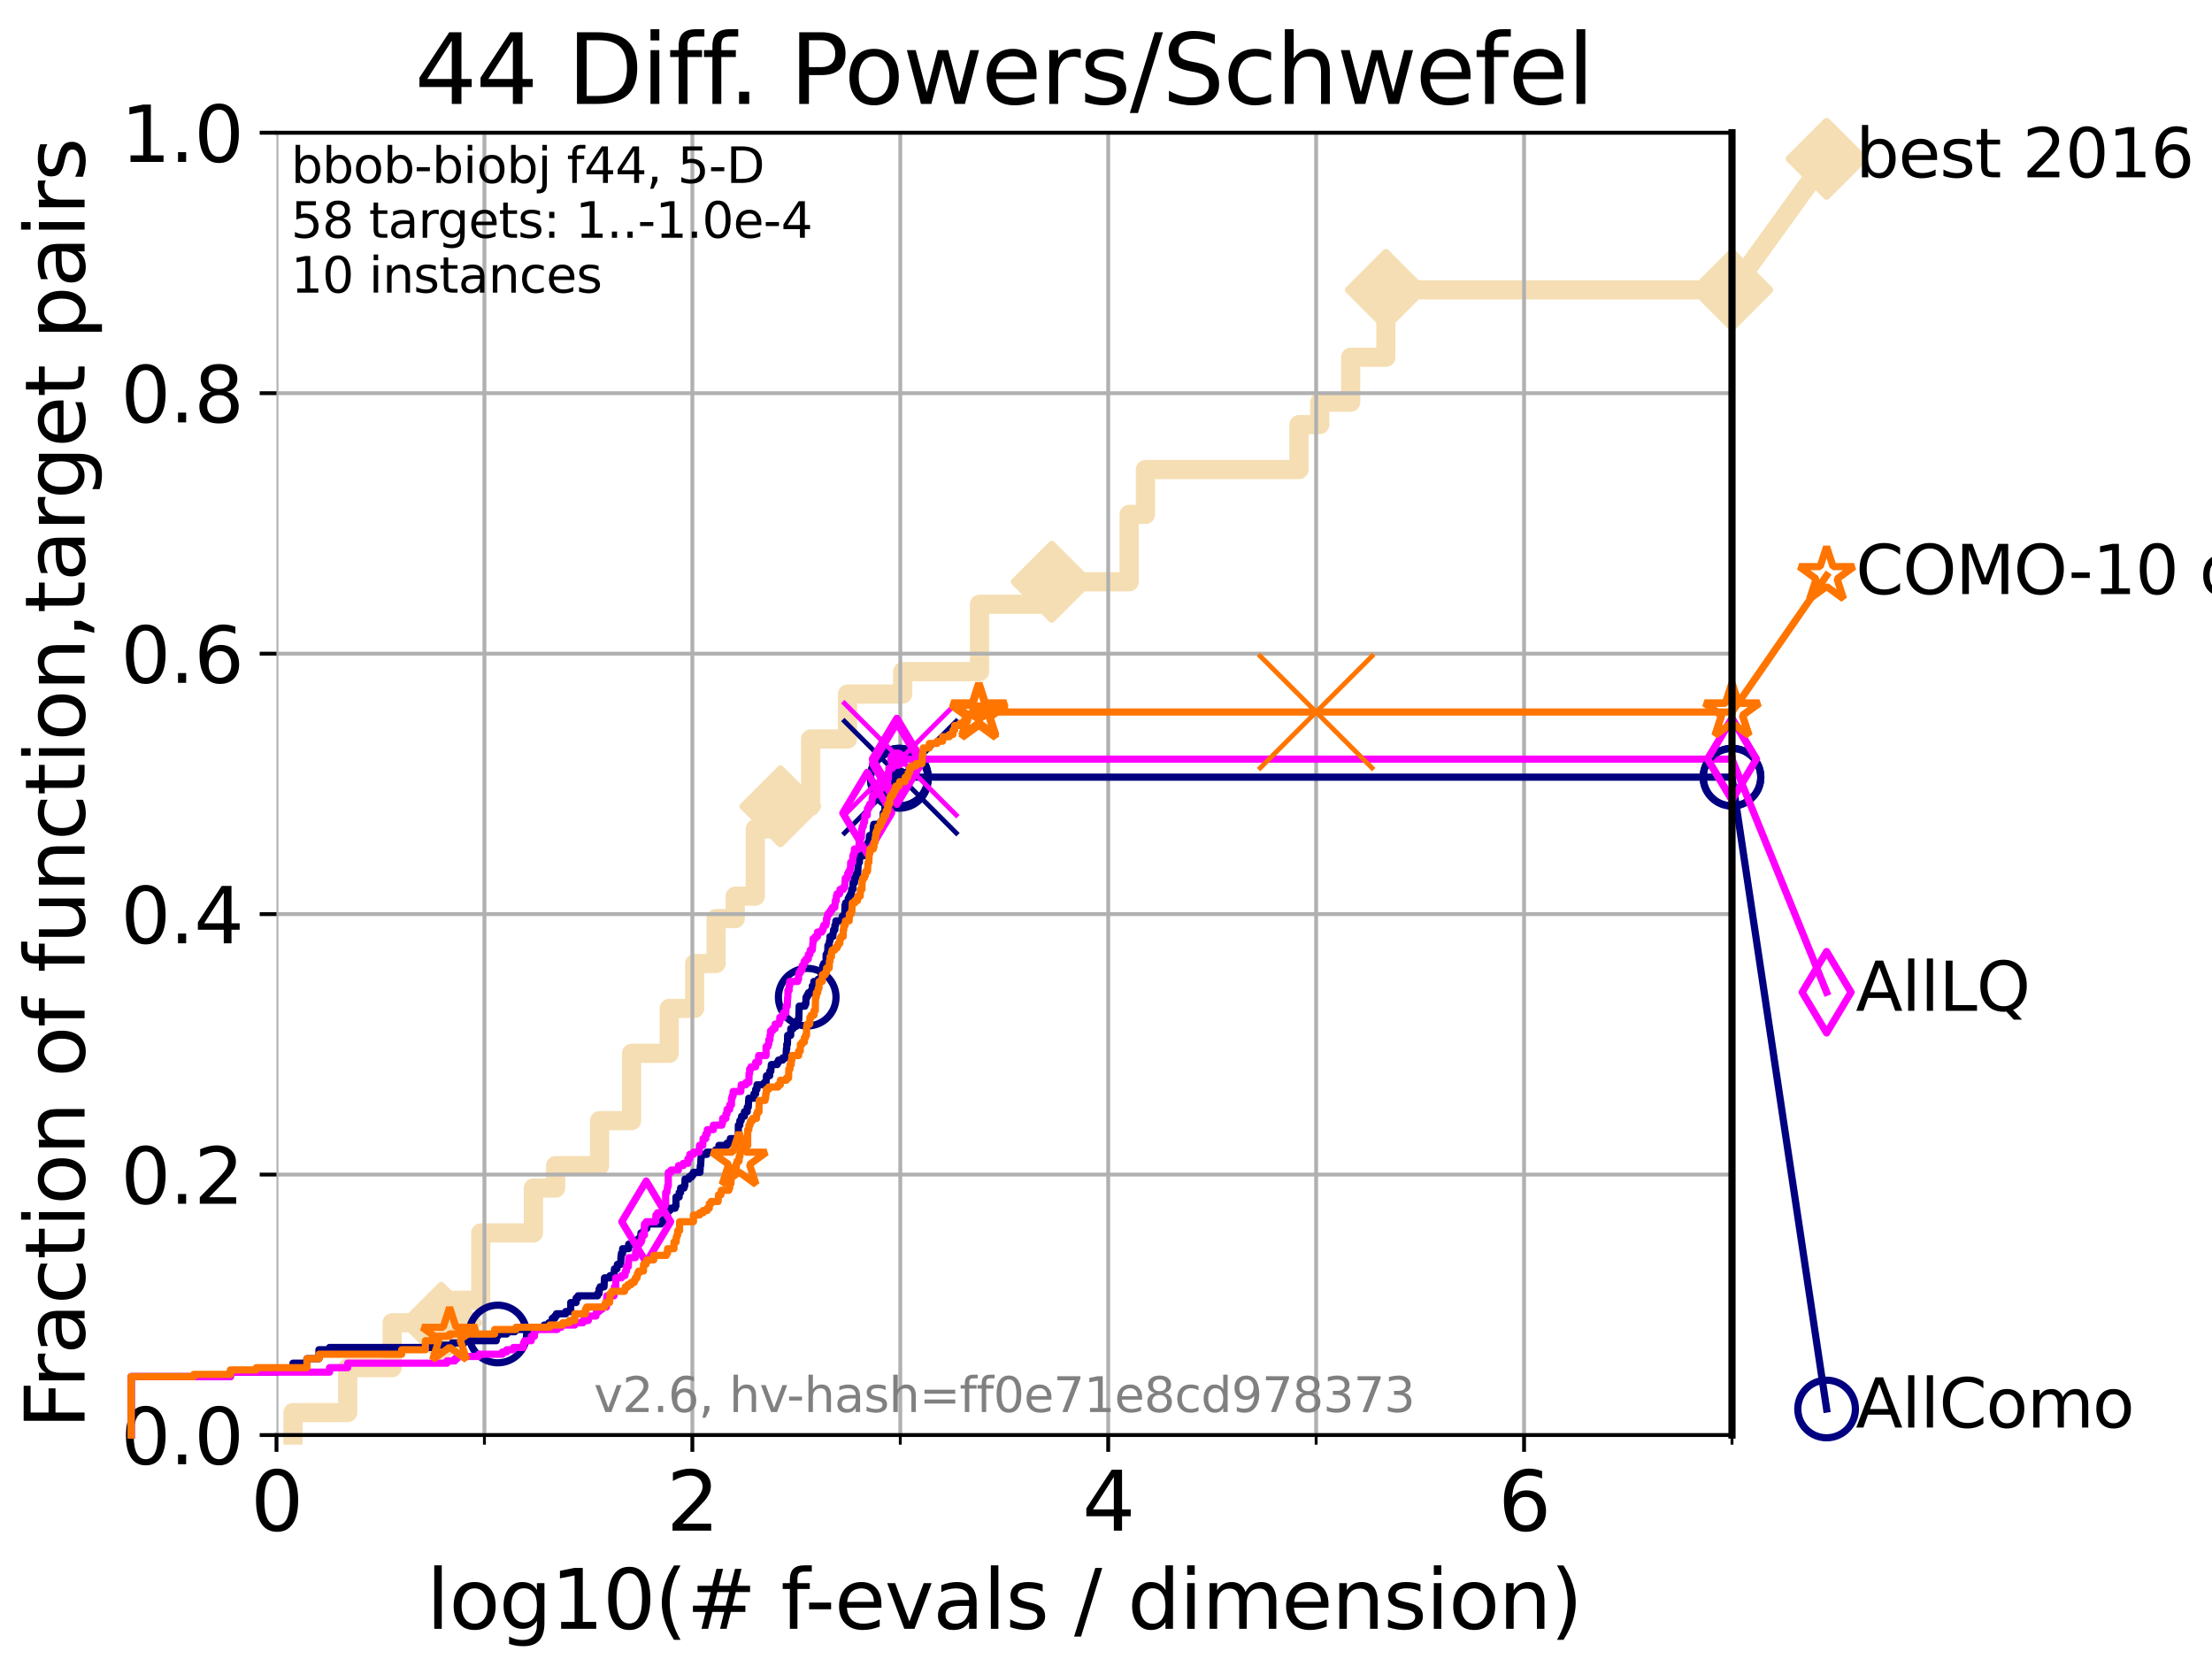 <?xml version="1.0" encoding="utf-8" standalone="no"?>
<!DOCTYPE svg PUBLIC "-//W3C//DTD SVG 1.1//EN"
  "http://www.w3.org/Graphics/SVG/1.1/DTD/svg11.dtd">
<svg xmlns:xlink="http://www.w3.org/1999/xlink" width="460.8pt" height="345.6pt" viewBox="0 0 460.8 345.6" xmlns="http://www.w3.org/2000/svg" version="1.1">
 <defs>
  <style type="text/css">*{stroke-linejoin: round; stroke-linecap: butt}</style>
 </defs>
 <g id="figure_1">
  <g id="patch_1">
   <path d="M 0 345.6 
L 460.8 345.6 
L 460.8 0 
L 0 0 
z
" style="fill: #ffffff"/>
  </g>
  <g id="axes_1">
   <g id="patch_2">
    <path d="M 57.6 298.944 
L 360.806 298.944 
L 360.806 27.648 
L 57.6 27.648 
z
" style="fill: #ffffff"/>
   </g>
   <g id="line2d_1">
    <path d="M 61.03 298.944 
L 61.03 294.266 
L 72.432 294.266 
L 72.432 284.911 
L 81.696 284.911 
L 81.696 275.556 
L 91.923 275.556 
L 91.923 270.879 
L 100.147 270.879 
L 100.147 256.846 
L 111.117 256.846 
L 111.117 247.491 
L 115.747 247.491 
L 115.747 242.814 
L 124.907 242.814 
L 124.907 233.459 
L 131.564 233.459 
L 131.564 219.426 
L 139.411 219.426 
L 139.411 210.071 
L 144.713 210.071 
L 144.713 200.716 
L 149.166 200.716 
L 149.166 191.361 
L 153.166 191.361 
L 153.166 186.684 
L 157.345 186.684 
L 157.345 172.651 
L 162.578 172.651 
L 162.578 167.974 
L 168.873 167.974 
L 168.873 153.941 
L 176.544 153.941 
L 176.544 144.586 
L 188.054 144.586 
L 188.054 139.908 
L 204.047 139.908 
L 204.047 125.876 
L 219.098 125.876 
L 219.098 121.198 
L 235.214 121.198 
L 235.214 107.166 
L 238.615 107.166 
L 238.615 97.811 
L 270.598 97.811 
L 270.598 88.456 
L 274.927 88.456 
L 274.927 83.778 
L 281.37 83.778 
L 281.37 74.423 
L 288.705 74.423 
L 288.705 60.391 
L 360.806 60.391 
" style="fill: none; stroke: #f5deb3; stroke-width: 4; stroke-linecap: square"/>
   </g>
   <g id="line2d_2">
    <defs>
     <path id="m1cef510630" d="M -0 7.778 
L 7.778 0 
L 0 -7.778 
L -7.778 -0 
z
" style="stroke: #f5deb3; stroke-width: 1.5; stroke-linejoin: miter"/>
    </defs>
    <g>
     <use xlink:href="#m1cef510630" x="91.923" y="275.556" style="fill: #f5deb3; stroke: #f5deb3; stroke-width: 1.5; stroke-linejoin: miter"/>
     <use xlink:href="#m1cef510630" x="162.578" y="167.974" style="fill: #f5deb3; stroke: #f5deb3; stroke-width: 1.5; stroke-linejoin: miter"/>
     <use xlink:href="#m1cef510630" x="219.098" y="121.198" style="fill: #f5deb3; stroke: #f5deb3; stroke-width: 1.5; stroke-linejoin: miter"/>
     <use xlink:href="#m1cef510630" x="288.705" y="60.391" style="fill: #f5deb3; stroke: #f5deb3; stroke-width: 1.5; stroke-linejoin: miter"/>
     <use xlink:href="#m1cef510630" x="360.806" y="60.391" style="fill: #f5deb3; stroke: #f5deb3; stroke-width: 1.5; stroke-linejoin: miter"/>
    </g>
   </g>
   <g id="line2d_3">
    <path style="fill: none; stroke: #f5deb3; stroke-width: 4; stroke-linecap: square"/>
    <g/>
   </g>
   <g id="line2d_4">
    <path d="M 360.806 60.391 
L 380.515 33.074 
" style="fill: none; stroke: #f5deb3; stroke-width: 4; stroke-linecap: square"/>
    <g>
     <use xlink:href="#m1cef510630" x="360.806" y="60.391" style="fill: #f5deb3; stroke: #f5deb3; stroke-width: 1.5; stroke-linejoin: miter"/>
     <use xlink:href="#m1cef510630" x="380.515" y="33.074" style="fill: #f5deb3; stroke: #f5deb3; stroke-width: 1.5; stroke-linejoin: miter"/>
    </g>
   </g>
   <g id="matplotlib.axis_1">
    <g id="xtick_1">
     <g id="line2d_5">
      <path d="M 57.6 298.944 
L 57.6 27.648 
" clip-path="url(#p380d590e4f)" style="fill: none; stroke: #b0b0b0; stroke-width: 0.8; stroke-linecap: square"/>
     </g>
     <g id="line2d_6">
      <defs>
       <path id="m88ce8507ab" d="M 0 0 
L 0 3.5 
" style="stroke: #000000; stroke-width: 0.8"/>
      </defs>
      <g>
       <use xlink:href="#m88ce8507ab" x="57.6" y="298.944" style="stroke: #000000; stroke-width: 0.8"/>
      </g>
     </g>
     <g id="text_1">
      <!-- 0 -->
      <g transform="translate(52.192 318.861) scale(0.17 -0.17)">
       <defs>
        <path id="DejaVuSans-30" d="M 2034 4250 
Q 1547 4250 1301 3770 
Q 1056 3291 1056 2328 
Q 1056 1369 1301 889 
Q 1547 409 2034 409 
Q 2525 409 2770 889 
Q 3016 1369 3016 2328 
Q 3016 3291 2770 3770 
Q 2525 4250 2034 4250 
z
M 2034 4750 
Q 2819 4750 3233 4129 
Q 3647 3509 3647 2328 
Q 3647 1150 3233 529 
Q 2819 -91 2034 -91 
Q 1250 -91 836 529 
Q 422 1150 422 2328 
Q 422 3509 836 4129 
Q 1250 4750 2034 4750 
z
" transform="scale(0.016)"/>
       </defs>
       <use xlink:href="#DejaVuSans-30"/>
      </g>
     </g>
    </g>
    <g id="xtick_2">
     <g id="line2d_7">
      <path d="M 144.23 298.944 
L 144.23 27.648 
" clip-path="url(#p380d590e4f)" style="fill: none; stroke: #b0b0b0; stroke-width: 0.8; stroke-linecap: square"/>
     </g>
     <g id="line2d_8">
      <g>
       <use xlink:href="#m88ce8507ab" x="144.23" y="298.944" style="stroke: #000000; stroke-width: 0.8"/>
      </g>
     </g>
     <g id="text_2">
      <!-- 2 -->
      <g transform="translate(138.822 318.861) scale(0.17 -0.17)">
       <defs>
        <path id="DejaVuSans-32" d="M 1228 531 
L 3431 531 
L 3431 0 
L 469 0 
L 469 531 
Q 828 903 1448 1529 
Q 2069 2156 2228 2338 
Q 2531 2678 2651 2914 
Q 2772 3150 2772 3378 
Q 2772 3750 2511 3984 
Q 2250 4219 1831 4219 
Q 1534 4219 1204 4116 
Q 875 4013 500 3803 
L 500 4441 
Q 881 4594 1212 4672 
Q 1544 4750 1819 4750 
Q 2544 4750 2975 4387 
Q 3406 4025 3406 3419 
Q 3406 3131 3298 2873 
Q 3191 2616 2906 2266 
Q 2828 2175 2409 1742 
Q 1991 1309 1228 531 
z
" transform="scale(0.016)"/>
       </defs>
       <use xlink:href="#DejaVuSans-32"/>
      </g>
     </g>
    </g>
    <g id="xtick_3">
     <g id="line2d_9">
      <path d="M 230.861 298.944 
L 230.861 27.648 
" clip-path="url(#p380d590e4f)" style="fill: none; stroke: #b0b0b0; stroke-width: 0.8; stroke-linecap: square"/>
     </g>
     <g id="line2d_10">
      <g>
       <use xlink:href="#m88ce8507ab" x="230.861" y="298.944" style="stroke: #000000; stroke-width: 0.8"/>
      </g>
     </g>
     <g id="text_3">
      <!-- 4 -->
      <g transform="translate(225.453 318.861) scale(0.17 -0.17)">
       <defs>
        <path id="DejaVuSans-34" d="M 2419 4116 
L 825 1625 
L 2419 1625 
L 2419 4116 
z
M 2253 4666 
L 3047 4666 
L 3047 1625 
L 3713 1625 
L 3713 1100 
L 3047 1100 
L 3047 0 
L 2419 0 
L 2419 1100 
L 313 1100 
L 313 1709 
L 2253 4666 
z
" transform="scale(0.016)"/>
       </defs>
       <use xlink:href="#DejaVuSans-34"/>
      </g>
     </g>
    </g>
    <g id="xtick_4">
     <g id="line2d_11">
      <path d="M 317.491 298.944 
L 317.491 27.648 
" clip-path="url(#p380d590e4f)" style="fill: none; stroke: #b0b0b0; stroke-width: 0.8; stroke-linecap: square"/>
     </g>
     <g id="line2d_12">
      <g>
       <use xlink:href="#m88ce8507ab" x="317.491" y="298.944" style="stroke: #000000; stroke-width: 0.8"/>
      </g>
     </g>
     <g id="text_4">
      <!-- 6 -->
      <g transform="translate(312.083 318.861) scale(0.17 -0.17)">
       <defs>
        <path id="DejaVuSans-36" d="M 2113 2584 
Q 1688 2584 1439 2293 
Q 1191 2003 1191 1497 
Q 1191 994 1439 701 
Q 1688 409 2113 409 
Q 2538 409 2786 701 
Q 3034 994 3034 1497 
Q 3034 2003 2786 2293 
Q 2538 2584 2113 2584 
z
M 3366 4563 
L 3366 3988 
Q 3128 4100 2886 4159 
Q 2644 4219 2406 4219 
Q 1781 4219 1451 3797 
Q 1122 3375 1075 2522 
Q 1259 2794 1537 2939 
Q 1816 3084 2150 3084 
Q 2853 3084 3261 2657 
Q 3669 2231 3669 1497 
Q 3669 778 3244 343 
Q 2819 -91 2113 -91 
Q 1303 -91 875 529 
Q 447 1150 447 2328 
Q 447 3434 972 4092 
Q 1497 4750 2381 4750 
Q 2619 4750 2861 4703 
Q 3103 4656 3366 4563 
z
" transform="scale(0.016)"/>
       </defs>
       <use xlink:href="#DejaVuSans-36"/>
      </g>
     </g>
    </g>
    <g id="xtick_5">
     <g id="line2d_13">
      <path d="M 100.915 298.944 
L 100.915 27.648 
" clip-path="url(#p380d590e4f)" style="fill: none; stroke: #b0b0b0; stroke-width: 0.8; stroke-linecap: square"/>
     </g>
     <g id="line2d_14">
      <defs>
       <path id="m2aaf74aeb8" d="M 0 0 
L 0 2 
" style="stroke: #000000; stroke-width: 0.6"/>
      </defs>
      <g>
       <use xlink:href="#m2aaf74aeb8" x="100.915" y="298.944" style="stroke: #000000; stroke-width: 0.6"/>
      </g>
     </g>
    </g>
    <g id="xtick_6">
     <g id="line2d_15">
      <path d="M 187.546 298.944 
L 187.546 27.648 
" clip-path="url(#p380d590e4f)" style="fill: none; stroke: #b0b0b0; stroke-width: 0.8; stroke-linecap: square"/>
     </g>
     <g id="line2d_16">
      <g>
       <use xlink:href="#m2aaf74aeb8" x="187.546" y="298.944" style="stroke: #000000; stroke-width: 0.6"/>
      </g>
     </g>
    </g>
    <g id="xtick_7">
     <g id="line2d_17">
      <path d="M 274.176 298.944 
L 274.176 27.648 
" clip-path="url(#p380d590e4f)" style="fill: none; stroke: #b0b0b0; stroke-width: 0.8; stroke-linecap: square"/>
     </g>
     <g id="line2d_18">
      <g>
       <use xlink:href="#m2aaf74aeb8" x="274.176" y="298.944" style="stroke: #000000; stroke-width: 0.6"/>
      </g>
     </g>
    </g>
    <g id="xtick_8">
     <g id="line2d_19">
      <path d="M 360.806 298.944 
L 360.806 27.648 
" clip-path="url(#p380d590e4f)" style="fill: none; stroke: #b0b0b0; stroke-width: 0.8; stroke-linecap: square"/>
     </g>
     <g id="line2d_20">
      <g>
       <use xlink:href="#m2aaf74aeb8" x="360.806" y="298.944" style="stroke: #000000; stroke-width: 0.6"/>
      </g>
     </g>
    </g>
    <g id="text_5">
     <!-- log10(# f-evals / dimension) -->
     <g transform="translate(88.823 339.314) scale(0.17 -0.17)">
      <defs>
       <path id="DejaVuSans-6c" d="M 603 4863 
L 1178 4863 
L 1178 0 
L 603 0 
L 603 4863 
z
" transform="scale(0.016)"/>
       <path id="DejaVuSans-6f" d="M 1959 3097 
Q 1497 3097 1228 2736 
Q 959 2375 959 1747 
Q 959 1119 1226 758 
Q 1494 397 1959 397 
Q 2419 397 2687 759 
Q 2956 1122 2956 1747 
Q 2956 2369 2687 2733 
Q 2419 3097 1959 3097 
z
M 1959 3584 
Q 2709 3584 3137 3096 
Q 3566 2609 3566 1747 
Q 3566 888 3137 398 
Q 2709 -91 1959 -91 
Q 1206 -91 779 398 
Q 353 888 353 1747 
Q 353 2609 779 3096 
Q 1206 3584 1959 3584 
z
" transform="scale(0.016)"/>
       <path id="DejaVuSans-67" d="M 2906 1791 
Q 2906 2416 2648 2759 
Q 2391 3103 1925 3103 
Q 1463 3103 1205 2759 
Q 947 2416 947 1791 
Q 947 1169 1205 825 
Q 1463 481 1925 481 
Q 2391 481 2648 825 
Q 2906 1169 2906 1791 
z
M 3481 434 
Q 3481 -459 3084 -895 
Q 2688 -1331 1869 -1331 
Q 1566 -1331 1297 -1286 
Q 1028 -1241 775 -1147 
L 775 -588 
Q 1028 -725 1275 -790 
Q 1522 -856 1778 -856 
Q 2344 -856 2625 -561 
Q 2906 -266 2906 331 
L 2906 616 
Q 2728 306 2450 153 
Q 2172 0 1784 0 
Q 1141 0 747 490 
Q 353 981 353 1791 
Q 353 2603 747 3093 
Q 1141 3584 1784 3584 
Q 2172 3584 2450 3431 
Q 2728 3278 2906 2969 
L 2906 3500 
L 3481 3500 
L 3481 434 
z
" transform="scale(0.016)"/>
       <path id="DejaVuSans-31" d="M 794 531 
L 1825 531 
L 1825 4091 
L 703 3866 
L 703 4441 
L 1819 4666 
L 2450 4666 
L 2450 531 
L 3481 531 
L 3481 0 
L 794 0 
L 794 531 
z
" transform="scale(0.016)"/>
       <path id="DejaVuSans-28" d="M 1984 4856 
Q 1566 4138 1362 3434 
Q 1159 2731 1159 2009 
Q 1159 1288 1364 580 
Q 1569 -128 1984 -844 
L 1484 -844 
Q 1016 -109 783 600 
Q 550 1309 550 2009 
Q 550 2706 781 3412 
Q 1013 4119 1484 4856 
L 1984 4856 
z
" transform="scale(0.016)"/>
       <path id="DejaVuSans-23" d="M 3272 2816 
L 2363 2816 
L 2100 1772 
L 3016 1772 
L 3272 2816 
z
M 2803 4594 
L 2478 3297 
L 3391 3297 
L 3719 4594 
L 4219 4594 
L 3897 3297 
L 4872 3297 
L 4872 2816 
L 3775 2816 
L 3519 1772 
L 4513 1772 
L 4513 1294 
L 3397 1294 
L 3072 0 
L 2572 0 
L 2894 1294 
L 1978 1294 
L 1656 0 
L 1153 0 
L 1478 1294 
L 494 1294 
L 494 1772 
L 1594 1772 
L 1856 2816 
L 850 2816 
L 850 3297 
L 1978 3297 
L 2297 4594 
L 2803 4594 
z
" transform="scale(0.016)"/>
       <path id="DejaVuSans-20" transform="scale(0.016)"/>
       <path id="DejaVuSans-66" d="M 2375 4863 
L 2375 4384 
L 1825 4384 
Q 1516 4384 1395 4259 
Q 1275 4134 1275 3809 
L 1275 3500 
L 2222 3500 
L 2222 3053 
L 1275 3053 
L 1275 0 
L 697 0 
L 697 3053 
L 147 3053 
L 147 3500 
L 697 3500 
L 697 3744 
Q 697 4328 969 4595 
Q 1241 4863 1831 4863 
L 2375 4863 
z
" transform="scale(0.016)"/>
       <path id="DejaVuSans-2d" d="M 313 2009 
L 1997 2009 
L 1997 1497 
L 313 1497 
L 313 2009 
z
" transform="scale(0.016)"/>
       <path id="DejaVuSans-65" d="M 3597 1894 
L 3597 1613 
L 953 1613 
Q 991 1019 1311 708 
Q 1631 397 2203 397 
Q 2534 397 2845 478 
Q 3156 559 3463 722 
L 3463 178 
Q 3153 47 2828 -22 
Q 2503 -91 2169 -91 
Q 1331 -91 842 396 
Q 353 884 353 1716 
Q 353 2575 817 3079 
Q 1281 3584 2069 3584 
Q 2775 3584 3186 3129 
Q 3597 2675 3597 1894 
z
M 3022 2063 
Q 3016 2534 2758 2815 
Q 2500 3097 2075 3097 
Q 1594 3097 1305 2825 
Q 1016 2553 972 2059 
L 3022 2063 
z
" transform="scale(0.016)"/>
       <path id="DejaVuSans-76" d="M 191 3500 
L 800 3500 
L 1894 563 
L 2988 3500 
L 3597 3500 
L 2284 0 
L 1503 0 
L 191 3500 
z
" transform="scale(0.016)"/>
       <path id="DejaVuSans-61" d="M 2194 1759 
Q 1497 1759 1228 1600 
Q 959 1441 959 1056 
Q 959 750 1161 570 
Q 1363 391 1709 391 
Q 2188 391 2477 730 
Q 2766 1069 2766 1631 
L 2766 1759 
L 2194 1759 
z
M 3341 1997 
L 3341 0 
L 2766 0 
L 2766 531 
Q 2569 213 2275 61 
Q 1981 -91 1556 -91 
Q 1019 -91 701 211 
Q 384 513 384 1019 
Q 384 1609 779 1909 
Q 1175 2209 1959 2209 
L 2766 2209 
L 2766 2266 
Q 2766 2663 2505 2880 
Q 2244 3097 1772 3097 
Q 1472 3097 1187 3025 
Q 903 2953 641 2809 
L 641 3341 
Q 956 3463 1253 3523 
Q 1550 3584 1831 3584 
Q 2591 3584 2966 3190 
Q 3341 2797 3341 1997 
z
" transform="scale(0.016)"/>
       <path id="DejaVuSans-73" d="M 2834 3397 
L 2834 2853 
Q 2591 2978 2328 3040 
Q 2066 3103 1784 3103 
Q 1356 3103 1142 2972 
Q 928 2841 928 2578 
Q 928 2378 1081 2264 
Q 1234 2150 1697 2047 
L 1894 2003 
Q 2506 1872 2764 1633 
Q 3022 1394 3022 966 
Q 3022 478 2636 193 
Q 2250 -91 1575 -91 
Q 1294 -91 989 -36 
Q 684 19 347 128 
L 347 722 
Q 666 556 975 473 
Q 1284 391 1588 391 
Q 1994 391 2212 530 
Q 2431 669 2431 922 
Q 2431 1156 2273 1281 
Q 2116 1406 1581 1522 
L 1381 1569 
Q 847 1681 609 1914 
Q 372 2147 372 2553 
Q 372 3047 722 3315 
Q 1072 3584 1716 3584 
Q 2034 3584 2315 3537 
Q 2597 3491 2834 3397 
z
" transform="scale(0.016)"/>
       <path id="DejaVuSans-2f" d="M 1625 4666 
L 2156 4666 
L 531 -594 
L 0 -594 
L 1625 4666 
z
" transform="scale(0.016)"/>
       <path id="DejaVuSans-64" d="M 2906 2969 
L 2906 4863 
L 3481 4863 
L 3481 0 
L 2906 0 
L 2906 525 
Q 2725 213 2448 61 
Q 2172 -91 1784 -91 
Q 1150 -91 751 415 
Q 353 922 353 1747 
Q 353 2572 751 3078 
Q 1150 3584 1784 3584 
Q 2172 3584 2448 3432 
Q 2725 3281 2906 2969 
z
M 947 1747 
Q 947 1113 1208 752 
Q 1469 391 1925 391 
Q 2381 391 2643 752 
Q 2906 1113 2906 1747 
Q 2906 2381 2643 2742 
Q 2381 3103 1925 3103 
Q 1469 3103 1208 2742 
Q 947 2381 947 1747 
z
" transform="scale(0.016)"/>
       <path id="DejaVuSans-69" d="M 603 3500 
L 1178 3500 
L 1178 0 
L 603 0 
L 603 3500 
z
M 603 4863 
L 1178 4863 
L 1178 4134 
L 603 4134 
L 603 4863 
z
" transform="scale(0.016)"/>
       <path id="DejaVuSans-6d" d="M 3328 2828 
Q 3544 3216 3844 3400 
Q 4144 3584 4550 3584 
Q 5097 3584 5394 3201 
Q 5691 2819 5691 2113 
L 5691 0 
L 5113 0 
L 5113 2094 
Q 5113 2597 4934 2840 
Q 4756 3084 4391 3084 
Q 3944 3084 3684 2787 
Q 3425 2491 3425 1978 
L 3425 0 
L 2847 0 
L 2847 2094 
Q 2847 2600 2669 2842 
Q 2491 3084 2119 3084 
Q 1678 3084 1418 2786 
Q 1159 2488 1159 1978 
L 1159 0 
L 581 0 
L 581 3500 
L 1159 3500 
L 1159 2956 
Q 1356 3278 1631 3431 
Q 1906 3584 2284 3584 
Q 2666 3584 2933 3390 
Q 3200 3197 3328 2828 
z
" transform="scale(0.016)"/>
       <path id="DejaVuSans-6e" d="M 3513 2113 
L 3513 0 
L 2938 0 
L 2938 2094 
Q 2938 2591 2744 2837 
Q 2550 3084 2163 3084 
Q 1697 3084 1428 2787 
Q 1159 2491 1159 1978 
L 1159 0 
L 581 0 
L 581 3500 
L 1159 3500 
L 1159 2956 
Q 1366 3272 1645 3428 
Q 1925 3584 2291 3584 
Q 2894 3584 3203 3211 
Q 3513 2838 3513 2113 
z
" transform="scale(0.016)"/>
       <path id="DejaVuSans-29" d="M 513 4856 
L 1013 4856 
Q 1481 4119 1714 3412 
Q 1947 2706 1947 2009 
Q 1947 1309 1714 600 
Q 1481 -109 1013 -844 
L 513 -844 
Q 928 -128 1133 580 
Q 1338 1288 1338 2009 
Q 1338 2731 1133 3434 
Q 928 4138 513 4856 
z
" transform="scale(0.016)"/>
      </defs>
      <use xlink:href="#DejaVuSans-6c"/>
      <use xlink:href="#DejaVuSans-6f" x="27.783"/>
      <use xlink:href="#DejaVuSans-67" x="88.965"/>
      <use xlink:href="#DejaVuSans-31" x="152.441"/>
      <use xlink:href="#DejaVuSans-30" x="216.064"/>
      <use xlink:href="#DejaVuSans-28" x="279.688"/>
      <use xlink:href="#DejaVuSans-23" x="318.701"/>
      <use xlink:href="#DejaVuSans-20" x="402.49"/>
      <use xlink:href="#DejaVuSans-66" x="434.277"/>
      <use xlink:href="#DejaVuSans-2d" x="463.982"/>
      <use xlink:href="#DejaVuSans-65" x="500.066"/>
      <use xlink:href="#DejaVuSans-76" x="561.59"/>
      <use xlink:href="#DejaVuSans-61" x="620.77"/>
      <use xlink:href="#DejaVuSans-6c" x="682.049"/>
      <use xlink:href="#DejaVuSans-73" x="709.832"/>
      <use xlink:href="#DejaVuSans-20" x="761.932"/>
      <use xlink:href="#DejaVuSans-2f" x="793.719"/>
      <use xlink:href="#DejaVuSans-20" x="827.41"/>
      <use xlink:href="#DejaVuSans-64" x="859.197"/>
      <use xlink:href="#DejaVuSans-69" x="922.674"/>
      <use xlink:href="#DejaVuSans-6d" x="950.457"/>
      <use xlink:href="#DejaVuSans-65" x="1047.869"/>
      <use xlink:href="#DejaVuSans-6e" x="1109.393"/>
      <use xlink:href="#DejaVuSans-73" x="1172.771"/>
      <use xlink:href="#DejaVuSans-69" x="1224.871"/>
      <use xlink:href="#DejaVuSans-6f" x="1252.654"/>
      <use xlink:href="#DejaVuSans-6e" x="1313.836"/>
      <use xlink:href="#DejaVuSans-29" x="1377.215"/>
     </g>
    </g>
   </g>
   <g id="matplotlib.axis_2">
    <g id="ytick_1">
     <g id="line2d_21">
      <path d="M 57.6 298.944 
L 360.806 298.944 
" clip-path="url(#p380d590e4f)" style="fill: none; stroke: #b0b0b0; stroke-width: 0.8; stroke-linecap: square"/>
     </g>
     <g id="line2d_22">
      <defs>
       <path id="m410122d02f" d="M 0 0 
L -3.5 0 
" style="stroke: #000000; stroke-width: 0.8"/>
      </defs>
      <g>
       <use xlink:href="#m410122d02f" x="57.6" y="298.944" style="stroke: #000000; stroke-width: 0.8"/>
      </g>
     </g>
     <g id="text_6">
      <!-- 0.0 -->
      <g transform="translate(25.155 305.023) scale(0.16 -0.16)">
       <defs>
        <path id="DejaVuSans-2e" d="M 684 794 
L 1344 794 
L 1344 0 
L 684 0 
L 684 794 
z
" transform="scale(0.016)"/>
       </defs>
       <use xlink:href="#DejaVuSans-30"/>
       <use xlink:href="#DejaVuSans-2e" x="63.623"/>
       <use xlink:href="#DejaVuSans-30" x="95.41"/>
      </g>
     </g>
    </g>
    <g id="ytick_2">
     <g id="line2d_23">
      <path d="M 57.6 244.685 
L 360.806 244.685 
" clip-path="url(#p380d590e4f)" style="fill: none; stroke: #b0b0b0; stroke-width: 0.8; stroke-linecap: square"/>
     </g>
     <g id="line2d_24">
      <g>
       <use xlink:href="#m410122d02f" x="57.6" y="244.685" style="stroke: #000000; stroke-width: 0.8"/>
      </g>
     </g>
     <g id="text_7">
      <!-- 0.2 -->
      <g transform="translate(25.155 250.764) scale(0.16 -0.16)">
       <use xlink:href="#DejaVuSans-30"/>
       <use xlink:href="#DejaVuSans-2e" x="63.623"/>
       <use xlink:href="#DejaVuSans-32" x="95.41"/>
      </g>
     </g>
    </g>
    <g id="ytick_3">
     <g id="line2d_25">
      <path d="M 57.6 190.426 
L 360.806 190.426 
" clip-path="url(#p380d590e4f)" style="fill: none; stroke: #b0b0b0; stroke-width: 0.8; stroke-linecap: square"/>
     </g>
     <g id="line2d_26">
      <g>
       <use xlink:href="#m410122d02f" x="57.6" y="190.426" style="stroke: #000000; stroke-width: 0.8"/>
      </g>
     </g>
     <g id="text_8">
      <!-- 0.4 -->
      <g transform="translate(25.155 196.504) scale(0.16 -0.16)">
       <use xlink:href="#DejaVuSans-30"/>
       <use xlink:href="#DejaVuSans-2e" x="63.623"/>
       <use xlink:href="#DejaVuSans-34" x="95.41"/>
      </g>
     </g>
    </g>
    <g id="ytick_4">
     <g id="line2d_27">
      <path d="M 57.6 136.166 
L 360.806 136.166 
" clip-path="url(#p380d590e4f)" style="fill: none; stroke: #b0b0b0; stroke-width: 0.8; stroke-linecap: square"/>
     </g>
     <g id="line2d_28">
      <g>
       <use xlink:href="#m410122d02f" x="57.6" y="136.166" style="stroke: #000000; stroke-width: 0.8"/>
      </g>
     </g>
     <g id="text_9">
      <!-- 0.6 -->
      <g transform="translate(25.155 142.245) scale(0.16 -0.16)">
       <use xlink:href="#DejaVuSans-30"/>
       <use xlink:href="#DejaVuSans-2e" x="63.623"/>
       <use xlink:href="#DejaVuSans-36" x="95.41"/>
      </g>
     </g>
    </g>
    <g id="ytick_5">
     <g id="line2d_29">
      <path d="M 57.6 81.907 
L 360.806 81.907 
" clip-path="url(#p380d590e4f)" style="fill: none; stroke: #b0b0b0; stroke-width: 0.8; stroke-linecap: square"/>
     </g>
     <g id="line2d_30">
      <g>
       <use xlink:href="#m410122d02f" x="57.6" y="81.907" style="stroke: #000000; stroke-width: 0.8"/>
      </g>
     </g>
     <g id="text_10">
      <!-- 0.8 -->
      <g transform="translate(25.155 87.986) scale(0.16 -0.16)">
       <defs>
        <path id="DejaVuSans-38" d="M 2034 2216 
Q 1584 2216 1326 1975 
Q 1069 1734 1069 1313 
Q 1069 891 1326 650 
Q 1584 409 2034 409 
Q 2484 409 2743 651 
Q 3003 894 3003 1313 
Q 3003 1734 2745 1975 
Q 2488 2216 2034 2216 
z
M 1403 2484 
Q 997 2584 770 2862 
Q 544 3141 544 3541 
Q 544 4100 942 4425 
Q 1341 4750 2034 4750 
Q 2731 4750 3128 4425 
Q 3525 4100 3525 3541 
Q 3525 3141 3298 2862 
Q 3072 2584 2669 2484 
Q 3125 2378 3379 2068 
Q 3634 1759 3634 1313 
Q 3634 634 3220 271 
Q 2806 -91 2034 -91 
Q 1263 -91 848 271 
Q 434 634 434 1313 
Q 434 1759 690 2068 
Q 947 2378 1403 2484 
z
M 1172 3481 
Q 1172 3119 1398 2916 
Q 1625 2713 2034 2713 
Q 2441 2713 2670 2916 
Q 2900 3119 2900 3481 
Q 2900 3844 2670 4047 
Q 2441 4250 2034 4250 
Q 1625 4250 1398 4047 
Q 1172 3844 1172 3481 
z
" transform="scale(0.016)"/>
       </defs>
       <use xlink:href="#DejaVuSans-30"/>
       <use xlink:href="#DejaVuSans-2e" x="63.623"/>
       <use xlink:href="#DejaVuSans-38" x="95.41"/>
      </g>
     </g>
    </g>
    <g id="ytick_6">
     <g id="line2d_31">
      <path d="M 57.6 27.648 
L 360.806 27.648 
" clip-path="url(#p380d590e4f)" style="fill: none; stroke: #b0b0b0; stroke-width: 0.8; stroke-linecap: square"/>
     </g>
     <g id="line2d_32">
      <g>
       <use xlink:href="#m410122d02f" x="57.6" y="27.648" style="stroke: #000000; stroke-width: 0.8"/>
      </g>
     </g>
     <g id="text_11">
      <!-- 1.0 -->
      <g transform="translate(25.155 33.727) scale(0.16 -0.16)">
       <use xlink:href="#DejaVuSans-31"/>
       <use xlink:href="#DejaVuSans-2e" x="63.623"/>
       <use xlink:href="#DejaVuSans-30" x="95.41"/>
      </g>
     </g>
    </g>
    <g id="text_12">
     <!-- Fraction of function,target pairs -->
     <g transform="translate(17.62 297.681) rotate(-90) scale(0.17 -0.17)">
      <defs>
       <path id="DejaVuSans-46" d="M 628 4666 
L 3309 4666 
L 3309 4134 
L 1259 4134 
L 1259 2759 
L 3109 2759 
L 3109 2228 
L 1259 2228 
L 1259 0 
L 628 0 
L 628 4666 
z
" transform="scale(0.016)"/>
       <path id="DejaVuSans-72" d="M 2631 2963 
Q 2534 3019 2420 3045 
Q 2306 3072 2169 3072 
Q 1681 3072 1420 2755 
Q 1159 2438 1159 1844 
L 1159 0 
L 581 0 
L 581 3500 
L 1159 3500 
L 1159 2956 
Q 1341 3275 1631 3429 
Q 1922 3584 2338 3584 
Q 2397 3584 2469 3576 
Q 2541 3569 2628 3553 
L 2631 2963 
z
" transform="scale(0.016)"/>
       <path id="DejaVuSans-63" d="M 3122 3366 
L 3122 2828 
Q 2878 2963 2633 3030 
Q 2388 3097 2138 3097 
Q 1578 3097 1268 2742 
Q 959 2388 959 1747 
Q 959 1106 1268 751 
Q 1578 397 2138 397 
Q 2388 397 2633 464 
Q 2878 531 3122 666 
L 3122 134 
Q 2881 22 2623 -34 
Q 2366 -91 2075 -91 
Q 1284 -91 818 406 
Q 353 903 353 1747 
Q 353 2603 823 3093 
Q 1294 3584 2113 3584 
Q 2378 3584 2631 3529 
Q 2884 3475 3122 3366 
z
" transform="scale(0.016)"/>
       <path id="DejaVuSans-74" d="M 1172 4494 
L 1172 3500 
L 2356 3500 
L 2356 3053 
L 1172 3053 
L 1172 1153 
Q 1172 725 1289 603 
Q 1406 481 1766 481 
L 2356 481 
L 2356 0 
L 1766 0 
Q 1100 0 847 248 
Q 594 497 594 1153 
L 594 3053 
L 172 3053 
L 172 3500 
L 594 3500 
L 594 4494 
L 1172 4494 
z
" transform="scale(0.016)"/>
       <path id="DejaVuSans-75" d="M 544 1381 
L 544 3500 
L 1119 3500 
L 1119 1403 
Q 1119 906 1312 657 
Q 1506 409 1894 409 
Q 2359 409 2629 706 
Q 2900 1003 2900 1516 
L 2900 3500 
L 3475 3500 
L 3475 0 
L 2900 0 
L 2900 538 
Q 2691 219 2414 64 
Q 2138 -91 1772 -91 
Q 1169 -91 856 284 
Q 544 659 544 1381 
z
M 1991 3584 
L 1991 3584 
z
" transform="scale(0.016)"/>
       <path id="DejaVuSans-2c" d="M 750 794 
L 1409 794 
L 1409 256 
L 897 -744 
L 494 -744 
L 750 256 
L 750 794 
z
" transform="scale(0.016)"/>
       <path id="DejaVuSans-70" d="M 1159 525 
L 1159 -1331 
L 581 -1331 
L 581 3500 
L 1159 3500 
L 1159 2969 
Q 1341 3281 1617 3432 
Q 1894 3584 2278 3584 
Q 2916 3584 3314 3078 
Q 3713 2572 3713 1747 
Q 3713 922 3314 415 
Q 2916 -91 2278 -91 
Q 1894 -91 1617 61 
Q 1341 213 1159 525 
z
M 3116 1747 
Q 3116 2381 2855 2742 
Q 2594 3103 2138 3103 
Q 1681 3103 1420 2742 
Q 1159 2381 1159 1747 
Q 1159 1113 1420 752 
Q 1681 391 2138 391 
Q 2594 391 2855 752 
Q 3116 1113 3116 1747 
z
" transform="scale(0.016)"/>
      </defs>
      <use xlink:href="#DejaVuSans-46"/>
      <use xlink:href="#DejaVuSans-72" x="50.27"/>
      <use xlink:href="#DejaVuSans-61" x="91.383"/>
      <use xlink:href="#DejaVuSans-63" x="152.662"/>
      <use xlink:href="#DejaVuSans-74" x="207.643"/>
      <use xlink:href="#DejaVuSans-69" x="246.852"/>
      <use xlink:href="#DejaVuSans-6f" x="274.635"/>
      <use xlink:href="#DejaVuSans-6e" x="335.816"/>
      <use xlink:href="#DejaVuSans-20" x="399.195"/>
      <use xlink:href="#DejaVuSans-6f" x="430.982"/>
      <use xlink:href="#DejaVuSans-66" x="492.164"/>
      <use xlink:href="#DejaVuSans-20" x="527.369"/>
      <use xlink:href="#DejaVuSans-66" x="559.156"/>
      <use xlink:href="#DejaVuSans-75" x="594.361"/>
      <use xlink:href="#DejaVuSans-6e" x="657.74"/>
      <use xlink:href="#DejaVuSans-63" x="721.119"/>
      <use xlink:href="#DejaVuSans-74" x="776.1"/>
      <use xlink:href="#DejaVuSans-69" x="815.309"/>
      <use xlink:href="#DejaVuSans-6f" x="843.092"/>
      <use xlink:href="#DejaVuSans-6e" x="904.273"/>
      <use xlink:href="#DejaVuSans-2c" x="967.652"/>
      <use xlink:href="#DejaVuSans-74" x="999.439"/>
      <use xlink:href="#DejaVuSans-61" x="1038.648"/>
      <use xlink:href="#DejaVuSans-72" x="1099.928"/>
      <use xlink:href="#DejaVuSans-67" x="1139.291"/>
      <use xlink:href="#DejaVuSans-65" x="1202.768"/>
      <use xlink:href="#DejaVuSans-74" x="1264.291"/>
      <use xlink:href="#DejaVuSans-20" x="1303.5"/>
      <use xlink:href="#DejaVuSans-70" x="1335.287"/>
      <use xlink:href="#DejaVuSans-61" x="1398.764"/>
      <use xlink:href="#DejaVuSans-69" x="1460.043"/>
      <use xlink:href="#DejaVuSans-72" x="1487.826"/>
      <use xlink:href="#DejaVuSans-73" x="1528.939"/>
     </g>
    </g>
   </g>
   <g id="line2d_33">
    <defs>
     <path id="m2a224d38ba" d="M 0 1.5 
C 0.398 1.5 0.779 1.342 1.061 1.061 
C 1.342 0.779 1.5 0.398 1.5 0 
C 1.5 -0.398 1.342 -0.779 1.061 -1.061 
C 0.779 -1.342 0.398 -1.5 0 -1.5 
C -0.398 -1.5 -0.779 -1.342 -1.061 -1.061 
C -1.342 -0.779 -1.5 -0.398 -1.5 0 
C -1.5 0.398 -1.342 0.779 -1.061 1.061 
C -0.779 1.342 -0.398 1.5 0 1.5 
z
" style="stroke: #f5deb3"/>
    </defs>
    <g>
     <use xlink:href="#m2a224d38ba" x="288.705" y="60.391" style="fill: #f5deb3; stroke: #f5deb3"/>
     <use xlink:href="#m2a224d38ba" x="288.705" y="60.391" style="fill: #f5deb3; stroke: #f5deb3"/>
    </g>
   </g>
   <g id="line2d_34">
    <defs>
     <path id="m075eec6a34" d="M 0 1.5 
C 0.398 1.5 0.779 1.342 1.061 1.061 
C 1.342 0.779 1.5 0.398 1.5 0 
C 1.5 -0.398 1.342 -0.779 1.061 -1.061 
C 0.779 -1.342 0.398 -1.5 0 -1.5 
C -0.398 -1.5 -0.779 -1.342 -1.061 -1.061 
C -1.342 -0.779 -1.5 -0.398 -1.5 0 
C -1.5 0.398 -1.342 0.779 -1.061 1.061 
C -0.779 1.342 -0.398 1.5 0 1.5 
z
" style="stroke: #000080"/>
    </defs>
    <g>
     <use xlink:href="#m075eec6a34" x="187.349" y="161.893" style="fill: #000080; stroke: #000080"/>
     <use xlink:href="#m075eec6a34" x="187.349" y="161.893" style="fill: #000080; stroke: #000080"/>
    </g>
   </g>
   <g id="line2d_35">
    <path d="M 27.324 298.944 
L 27.324 286.782 
L 47.991 286.782 
L 47.991 285.847 
L 57.6 285.847 
L 57.6 285.379 
L 61.03 285.379 
L 61.03 283.976 
L 63.93 283.976 
L 63.93 283.04 
L 66.441 283.04 
L 66.441 281.169 
L 68.657 281.169 
L 68.657 280.702 
L 90.008 280.702 
L 90.008 280.234 
L 94.206 280.234 
L 94.206 279.766 
L 96.718 279.766 
L 96.718 279.298 
L 103.38 279.298 
L 103.38 278.363 
L 103.707 278.363 
L 103.707 277.895 
L 105.559 277.895 
L 105.559 277.427 
L 107.245 277.427 
L 107.245 276.96 
L 111.55 276.96 
L 111.55 276.492 
L 113.381 276.492 
L 113.381 276.024 
L 114.327 276.024 
L 114.327 275.556 
L 115.051 275.556 
L 115.051 274.621 
L 115.576 274.621 
L 115.576 274.153 
L 115.918 274.153 
L 115.918 273.685 
L 117.849 273.685 
L 117.849 273.218 
L 118.89 273.218 
L 118.89 271.347 
L 120.013 271.347 
L 120.013 270.411 
L 120.418 270.411 
L 120.418 269.943 
L 124.482 269.943 
L 124.482 269.476 
L 124.801 269.476 
L 124.801 268.54 
L 125.012 268.54 
L 125.012 268.072 
L 125.83 268.072 
L 125.929 266.201 
L 127.087 266.201 
L 127.087 265.734 
L 127.911 265.734 
L 128.001 264.33 
L 128.528 264.33 
L 128.615 263.395 
L 129.293 263.395 
L 129.376 261.524 
L 129.458 261.524 
L 129.458 261.056 
L 129.704 261.056 
L 129.704 260.121 
L 130.964 260.121 
L 130.964 259.185 
L 132.499 259.185 
L 132.499 258.717 
L 132.709 258.717 
L 132.709 258.25 
L 133.256 258.25 
L 133.256 257.782 
L 133.457 257.782 
L 133.524 256.846 
L 134.048 256.846 
L 134.048 256.379 
L 134.241 256.379 
L 134.241 255.911 
L 134.746 255.911 
L 134.746 254.975 
L 137.681 254.975 
L 137.681 254.508 
L 138.155 254.508 
L 138.155 254.04 
L 138.969 254.04 
L 139.068 252.169 
L 139.556 252.169 
L 139.556 251.701 
L 140.634 251.701 
L 140.634 251.233 
L 140.816 251.233 
L 140.816 249.362 
L 141.48 249.362 
L 141.48 248.427 
L 141.783 248.427 
L 141.783 247.491 
L 142.498 247.491 
L 142.498 247.024 
L 142.662 247.024 
L 142.703 245.62 
L 143.541 245.62 
L 143.541 245.153 
L 144.117 245.153 
L 144.117 244.685 
L 144.455 244.685 
L 144.455 244.217 
L 145.817 244.217 
L 145.886 242.814 
L 145.955 242.814 
L 146.058 240.943 
L 146.16 240.943 
L 146.16 240.475 
L 147.248 240.475 
L 147.248 240.007 
L 149.079 240.007 
L 149.079 239.54 
L 149.764 239.54 
L 149.764 238.604 
L 151.452 238.604 
L 151.452 238.136 
L 152.132 238.136 
L 152.132 237.201 
L 153.696 237.201 
L 153.696 236.733 
L 153.81 236.733 
L 153.81 234.394 
L 154.124 234.394 
L 154.124 233.459 
L 154.389 233.459 
L 154.498 232.523 
L 155.077 232.523 
L 155.077 231.588 
L 155.66 231.588 
L 155.66 230.652 
L 155.884 230.652 
L 155.985 228.781 
L 157.062 228.781 
L 157.062 227.846 
L 157.419 227.846 
L 157.419 226.91 
L 157.697 226.91 
L 157.697 225.975 
L 159.216 225.975 
L 159.216 225.507 
L 159.585 225.507 
L 159.668 224.104 
L 160.335 224.104 
L 160.335 223.168 
L 160.573 223.168 
L 160.684 221.765 
L 161.913 221.765 
L 161.913 221.297 
L 162.176 221.297 
L 162.176 220.829 
L 163.068 220.829 
L 163.068 220.362 
L 163.733 220.362 
L 163.813 218.491 
L 163.892 218.491 
L 163.892 217.555 
L 164.037 217.555 
L 164.077 215.684 
L 164.721 215.684 
L 164.733 214.281 
L 165.245 214.281 
L 165.245 213.813 
L 165.839 213.813 
L 165.839 212.878 
L 166.181 212.878 
L 166.181 212.41 
L 166.403 212.41 
L 166.484 209.603 
L 167.678 209.603 
L 167.678 209.136 
L 167.872 209.136 
L 167.915 207.732 
L 168.159 207.732 
L 168.159 207.265 
L 168.421 207.265 
L 168.421 206.797 
L 168.984 206.797 
L 168.984 206.329 
L 169.215 206.329 
L 169.215 205.394 
L 169.531 205.394 
L 169.531 204.458 
L 170.431 204.458 
L 170.431 203.99 
L 171.092 203.99 
L 171.092 203.055 
L 171.36 203.055 
L 171.378 201.184 
L 171.59 201.184 
L 171.59 200.716 
L 172.085 200.716 
L 172.093 198.845 
L 172.323 198.845 
L 172.323 198.377 
L 172.449 198.377 
L 172.466 196.974 
L 172.691 196.974 
L 172.79 196.039 
L 172.889 196.039 
L 172.889 195.103 
L 173.494 195.103 
L 173.581 194.168 
L 173.636 194.168 
L 173.636 193.7 
L 173.918 193.7 
L 173.918 192.764 
L 174.057 192.764 
L 174.134 191.829 
L 175.46 191.829 
L 175.46 190.893 
L 175.87 190.893 
L 175.87 190.426 
L 175.982 190.426 
L 176.031 188.555 
L 176.155 188.555 
L 176.155 188.087 
L 176.645 188.087 
L 176.712 187.151 
L 176.945 187.151 
L 176.945 186.684 
L 177.181 186.684 
L 177.181 186.216 
L 177.357 186.216 
L 177.421 185.28 
L 177.658 185.28 
L 177.703 183.877 
L 178.011 183.877 
L 178.011 182.942 
L 178.259 182.942 
L 178.259 182.474 
L 178.401 182.474 
L 178.401 182.006 
L 178.68 182.006 
L 178.788 179.667 
L 179.038 179.667 
L 179.038 178.732 
L 179.18 178.732 
L 179.18 178.264 
L 179.995 178.264 
L 180.062 177.329 
L 180.18 177.329 
L 180.18 176.861 
L 180.707 176.861 
L 180.814 175.458 
L 181.039 175.458 
L 181.14 174.054 
L 181.79 174.054 
L 181.892 173.119 
L 181.917 173.119 
L 181.917 172.183 
L 182.028 172.183 
L 182.028 171.716 
L 183.381 171.716 
L 183.381 171.248 
L 183.785 171.248 
L 183.785 170.78 
L 183.968 170.78 
L 183.986 169.377 
L 184.328 169.377 
L 184.391 166.103 
L 184.896 166.103 
L 184.896 165.167 
L 185.559 165.167 
L 185.559 164.699 
L 186.022 164.699 
L 186.022 164.232 
L 186.233 164.232 
L 186.233 163.764 
L 186.533 163.764 
L 186.533 163.296 
L 187.089 163.296 
L 187.123 162.36 
L 187.349 162.36 
L 187.349 161.893 
L 360.806 161.893 
L 360.806 161.893 
" style="fill: none; stroke: #000080; stroke-width: 1.5; stroke-linecap: square"/>
   </g>
   <g id="line2d_36">
    <defs>
     <path id="m504f57772b" d="M 0 6 
C 1.591 6 3.117 5.368 4.243 4.243 
C 5.368 3.117 6 1.591 6 0 
C 6 -1.591 5.368 -3.117 4.243 -4.243 
C 3.117 -5.368 1.591 -6 0 -6 
C -1.591 -6 -3.117 -5.368 -4.243 -4.243 
C -5.368 -3.117 -6 -1.591 -6 0 
C -6 1.591 -5.368 3.117 -4.243 4.243 
C -3.117 5.368 -1.591 6 0 6 
z
" style="stroke: #000080; stroke-width: 1.5"/>
    </defs>
    <g>
     <use xlink:href="#m504f57772b" x="103.707" y="277.895" style="fill-opacity: 0; stroke: #000080; stroke-width: 1.5"/>
     <use xlink:href="#m504f57772b" x="168.159" y="207.732" style="fill-opacity: 0; stroke: #000080; stroke-width: 1.5"/>
     <use xlink:href="#m504f57772b" x="187.349" y="162.36" style="fill-opacity: 0; stroke: #000080; stroke-width: 1.5"/>
     <use xlink:href="#m504f57772b" x="187.349" y="161.893" style="fill-opacity: 0; stroke: #000080; stroke-width: 1.5"/>
     <use xlink:href="#m504f57772b" x="187.349" y="161.893" style="fill-opacity: 0; stroke: #000080; stroke-width: 1.5"/>
     <use xlink:href="#m504f57772b" x="360.806" y="161.893" style="fill-opacity: 0; stroke: #000080; stroke-width: 1.5"/>
    </g>
   </g>
   <g id="line2d_37">
    <path style="fill: none; stroke: #000080; stroke-width: 1.5; stroke-linecap: square"/>
    <g/>
   </g>
   <g id="line2d_38">
    <path d="M 187.564 161.893 
" clip-path="url(#p380d590e4f)" style="fill: none; stroke: #000080; stroke-width: 1.5; stroke-linecap: square"/>
    <defs>
     <path id="mfcfda05f6a" d="M -12 12 
L 12 -12 
M -12 -12 
L 12 12 
" style="stroke: #000080"/>
    </defs>
    <g clip-path="url(#p380d590e4f)">
     <use xlink:href="#mfcfda05f6a" x="187.564" y="161.893" style="fill: #000080; stroke: #000080"/>
    </g>
   </g>
   <g id="line2d_39">
    <defs>
     <path id="m014127e589" d="M 0 1.5 
C 0.398 1.5 0.779 1.342 1.061 1.061 
C 1.342 0.779 1.5 0.398 1.5 0 
C 1.5 -0.398 1.342 -0.779 1.061 -1.061 
C 0.779 -1.342 0.398 -1.5 0 -1.5 
C -0.398 -1.5 -0.779 -1.342 -1.061 -1.061 
C -1.342 -0.779 -1.5 -0.398 -1.5 0 
C -1.5 0.398 -1.342 0.779 -1.061 1.061 
C -0.779 1.342 -0.398 1.5 0 1.5 
z
" style="stroke: #ff00ff"/>
    </defs>
    <g>
     <use xlink:href="#m014127e589" x="186.836" y="158.151" style="fill: #ff00ff; stroke: #ff00ff"/>
     <use xlink:href="#m014127e589" x="186.836" y="158.151" style="fill: #ff00ff; stroke: #ff00ff"/>
    </g>
   </g>
   <g id="line2d_40">
    <path d="M 27.324 298.944 
L 27.324 286.782 
L 47.991 286.782 
L 47.991 285.847 
L 68.657 285.847 
L 68.657 284.911 
L 72.432 284.911 
L 72.432 283.976 
L 93.099 283.976 
L 93.099 283.508 
L 94.736 283.508 
L 94.736 283.04 
L 95.251 283.04 
L 95.251 282.573 
L 99.751 282.573 
L 99.751 282.105 
L 104.656 282.105 
L 104.656 281.637 
L 105.559 281.637 
L 105.559 281.169 
L 106.974 281.169 
L 106.974 280.702 
L 109.038 280.702 
L 109.038 279.766 
L 109.28 279.766 
L 109.28 279.298 
L 110.675 279.298 
L 110.675 278.363 
L 111.335 278.363 
L 111.335 277.427 
L 111.55 277.427 
L 111.55 276.96 
L 116.086 276.96 
L 116.086 276.492 
L 116.908 276.492 
L 116.908 276.024 
L 119.739 276.024 
L 119.739 275.556 
L 121.456 275.556 
L 121.456 275.089 
L 122.559 275.089 
L 122.559 274.621 
L 122.678 274.621 
L 122.678 274.153 
L 124.156 274.153 
L 124.265 273.218 
L 124.801 273.218 
L 124.801 272.75 
L 125.425 272.75 
L 125.425 272.282 
L 126.323 272.282 
L 126.421 269.943 
L 127.911 269.943 
L 128.001 268.072 
L 128.266 268.072 
L 128.266 266.201 
L 129.458 266.201 
L 129.458 265.734 
L 130.187 265.734 
L 130.266 264.798 
L 130.502 264.798 
L 130.502 263.863 
L 130.888 263.863 
L 130.964 261.992 
L 132.358 261.992 
L 132.429 260.588 
L 132.709 260.588 
L 132.709 259.653 
L 132.916 259.653 
L 132.916 259.185 
L 133.256 259.185 
L 133.256 258.717 
L 133.59 258.717 
L 133.59 258.25 
L 133.722 258.25 
L 133.722 257.314 
L 134.241 257.314 
L 134.241 254.975 
L 134.621 254.975 
L 134.621 254.508 
L 136.584 254.508 
L 136.641 253.104 
L 136.975 253.104 
L 136.975 252.637 
L 137.998 252.637 
L 138.051 251.233 
L 138.515 251.233 
L 138.515 250.766 
L 138.668 250.766 
L 138.668 248.427 
L 138.919 248.427 
L 139.018 247.491 
L 139.068 247.491 
L 139.068 247.024 
L 139.216 247.024 
L 139.216 244.217 
L 139.796 244.217 
L 139.796 243.749 
L 141.305 243.749 
L 141.349 242.814 
L 142.332 242.814 
L 142.332 242.346 
L 143.305 242.346 
L 143.305 241.411 
L 143.696 241.411 
L 143.696 240.475 
L 144.455 240.475 
L 144.455 240.007 
L 145.643 240.007 
L 145.713 238.604 
L 146.396 238.604 
L 146.463 237.201 
L 147.022 237.201 
L 147.022 236.265 
L 147.344 236.265 
L 147.344 235.33 
L 148.608 235.33 
L 148.608 234.394 
L 150.398 234.394 
L 150.398 233.927 
L 150.533 233.927 
L 150.533 232.991 
L 151.22 232.991 
L 151.22 232.056 
L 151.452 232.056 
L 151.452 231.12 
L 152.008 231.12 
L 152.008 230.184 
L 152.377 230.184 
L 152.377 228.781 
L 152.523 228.781 
L 152.523 228.313 
L 152.716 228.313 
L 152.716 227.378 
L 154.323 227.378 
L 154.41 225.975 
L 155.371 225.975 
L 155.371 225.507 
L 156.005 225.507 
L 156.045 223.636 
L 156.166 223.636 
L 156.166 222.7 
L 156.443 222.7 
L 156.443 222.233 
L 157.401 222.233 
L 157.401 221.297 
L 158.025 221.297 
L 158.044 219.894 
L 159.585 219.894 
L 159.585 218.023 
L 159.997 218.023 
L 159.997 217.555 
L 160.142 217.555 
L 160.142 216.62 
L 160.399 216.62 
L 160.399 215.684 
L 160.51 215.684 
L 160.51 214.749 
L 160.948 214.749 
L 160.948 214.281 
L 161.467 214.281 
L 161.467 213.345 
L 162.277 213.345 
L 162.277 212.878 
L 162.449 212.878 
L 162.449 211.942 
L 163.164 211.942 
L 163.164 211.007 
L 163.706 211.007 
L 163.76 209.603 
L 163.998 209.603 
L 164.077 207.732 
L 164.129 207.732 
L 164.129 206.329 
L 164.389 206.329 
L 164.389 205.394 
L 164.504 205.394 
L 164.504 204.458 
L 166.17 204.458 
L 166.17 203.99 
L 166.345 203.99 
L 166.345 203.055 
L 166.461 203.055 
L 166.461 202.587 
L 166.747 202.587 
L 166.747 202.119 
L 167.085 202.119 
L 167.085 201.184 
L 167.406 201.184 
L 167.406 200.716 
L 167.526 200.716 
L 167.526 200.248 
L 167.893 200.248 
L 167.893 199.781 
L 168.389 199.781 
L 168.389 198.845 
L 168.71 198.845 
L 168.801 197.91 
L 169.215 197.91 
L 169.324 196.506 
L 169.364 196.506 
L 169.364 195.571 
L 169.813 195.571 
L 169.813 195.103 
L 170.29 195.103 
L 170.29 194.168 
L 171.2 194.168 
L 171.2 193.7 
L 171.458 193.7 
L 171.458 193.232 
L 171.582 193.232 
L 171.582 192.764 
L 172.042 192.764 
L 172.042 192.297 
L 172.161 192.297 
L 172.161 191.361 
L 172.306 191.361 
L 172.407 190.426 
L 172.774 190.426 
L 172.774 189.958 
L 173.101 189.958 
L 173.101 189.49 
L 173.398 189.49 
L 173.398 189.022 
L 173.91 189.022 
L 174.003 187.619 
L 174.226 187.619 
L 174.226 186.684 
L 174.348 186.684 
L 174.348 186.216 
L 174.901 186.216 
L 174.989 185.28 
L 175.68 185.28 
L 175.68 184.813 
L 175.968 184.813 
L 176.079 182.942 
L 176.558 182.942 
L 176.558 182.006 
L 176.806 182.006 
L 176.806 181.538 
L 177.05 181.538 
L 177.05 181.071 
L 177.181 181.071 
L 177.207 179.667 
L 177.633 179.667 
L 177.652 178.264 
L 177.829 178.264 
L 177.829 177.796 
L 177.986 177.796 
L 177.986 176.861 
L 178.884 176.861 
L 178.985 175.458 
L 179.044 175.458 
L 179.15 174.522 
L 179.425 174.522 
L 179.529 172.651 
L 179.626 172.651 
L 179.626 172.183 
L 179.837 172.183 
L 179.928 171.248 
L 180.107 171.248 
L 180.163 169.845 
L 180.658 169.845 
L 180.696 168.441 
L 180.965 168.441 
L 180.965 167.974 
L 181.182 167.974 
L 181.182 167.506 
L 181.62 167.506 
L 181.728 166.103 
L 181.81 166.103 
L 181.81 165.635 
L 182.403 165.635 
L 182.403 165.167 
L 182.521 165.167 
L 182.521 164.699 
L 182.944 164.699 
L 182.944 164.232 
L 183.688 164.232 
L 183.688 163.764 
L 184.284 163.764 
L 184.284 163.296 
L 184.537 163.296 
L 184.537 162.828 
L 184.691 162.828 
L 184.691 162.36 
L 185.038 162.36 
L 185.094 160.957 
L 185.154 160.957 
L 185.154 160.022 
L 185.928 160.022 
L 185.928 159.554 
L 186.083 159.554 
L 186.083 159.086 
L 186.836 159.086 
L 186.836 158.151 
L 360.806 158.151 
L 360.806 158.151 
" style="fill: none; stroke: #ff00ff; stroke-width: 1.5; stroke-linecap: square"/>
   </g>
   <g id="line2d_41">
    <defs>
     <path id="mccf21ab95a" d="M -0 8.485 
L 5.091 0 
L 0 -8.485 
L -5.091 -0 
z
" style="stroke: #ff00ff; stroke-width: 1.5; stroke-linejoin: miter"/>
    </defs>
    <g>
     <use xlink:href="#mccf21ab95a" x="134.621" y="254.508" style="fill-opacity: 0; stroke: #ff00ff; stroke-width: 1.5; stroke-linejoin: miter"/>
     <use xlink:href="#mccf21ab95a" x="180.658" y="169.377" style="fill-opacity: 0; stroke: #ff00ff; stroke-width: 1.5; stroke-linejoin: miter"/>
     <use xlink:href="#mccf21ab95a" x="186.836" y="159.086" style="fill-opacity: 0; stroke: #ff00ff; stroke-width: 1.5; stroke-linejoin: miter"/>
     <use xlink:href="#mccf21ab95a" x="186.836" y="158.151" style="fill-opacity: 0; stroke: #ff00ff; stroke-width: 1.5; stroke-linejoin: miter"/>
     <use xlink:href="#mccf21ab95a" x="186.836" y="158.151" style="fill-opacity: 0; stroke: #ff00ff; stroke-width: 1.5; stroke-linejoin: miter"/>
     <use xlink:href="#mccf21ab95a" x="360.806" y="158.151" style="fill-opacity: 0; stroke: #ff00ff; stroke-width: 1.5; stroke-linejoin: miter"/>
    </g>
   </g>
   <g id="line2d_42">
    <path style="fill: none; stroke: #ff00ff; stroke-width: 1.5; stroke-linecap: square"/>
    <g/>
   </g>
   <g id="line2d_43">
    <path d="M 187.557 158.151 
" clip-path="url(#p380d590e4f)" style="fill: none; stroke: #ff00ff; stroke-width: 1.5; stroke-linecap: square"/>
    <defs>
     <path id="me432380816" d="M -12 12 
L 12 -12 
M -12 -12 
L 12 12 
" style="stroke: #ff00ff"/>
    </defs>
    <g clip-path="url(#p380d590e4f)">
     <use xlink:href="#me432380816" x="187.557" y="158.151" style="fill: #ff00ff; stroke: #ff00ff"/>
    </g>
   </g>
   <g id="line2d_44">
    <defs>
     <path id="m3b8e58a2d3" d="M 0 1.5 
C 0.398 1.5 0.779 1.342 1.061 1.061 
C 1.342 0.779 1.5 0.398 1.5 0 
C 1.5 -0.398 1.342 -0.779 1.061 -1.061 
C 0.779 -1.342 0.398 -1.5 0 -1.5 
C -0.398 -1.5 -0.779 -1.342 -1.061 -1.061 
C -1.342 -0.779 -1.5 -0.398 -1.5 0 
C -1.5 0.398 -1.342 0.779 -1.061 1.061 
C -0.779 1.342 -0.398 1.5 0 1.5 
z
" style="stroke: #ff7500"/>
    </defs>
    <g>
     <use xlink:href="#m3b8e58a2d3" x="203.909" y="148.328" style="fill: #ff7500; stroke: #ff7500"/>
     <use xlink:href="#m3b8e58a2d3" x="203.909" y="148.328" style="fill: #ff7500; stroke: #ff7500"/>
    </g>
   </g>
   <g id="line2d_45">
    <path d="M 27.324 298.944 
L 27.324 286.782 
L 40.363 286.782 
L 40.363 286.315 
L 47.991 286.315 
L 47.991 285.379 
L 53.402 285.379 
L 53.402 284.911 
L 63.93 284.911 
L 63.93 283.04 
L 66.441 283.04 
L 66.441 282.105 
L 83.678 282.105 
L 83.678 281.169 
L 88.614 281.169 
L 88.614 279.298 
L 90.668 279.298 
L 90.668 278.363 
L 93.66 278.363 
L 93.66 277.895 
L 103.047 277.895 
L 103.047 276.96 
L 107.512 276.96 
L 107.512 276.492 
L 114.51 276.492 
L 114.51 276.024 
L 117.227 276.024 
L 117.227 275.556 
L 118.598 275.556 
L 118.598 275.089 
L 119.739 275.089 
L 119.739 273.685 
L 121.954 273.685 
L 121.954 272.75 
L 122.199 272.75 
L 122.199 272.282 
L 125.929 272.282 
L 125.929 271.814 
L 126.127 271.814 
L 126.127 271.347 
L 126.994 271.347 
L 127.087 269.476 
L 127.458 269.476 
L 127.458 269.008 
L 130.107 269.008 
L 130.107 268.54 
L 130.266 268.54 
L 130.266 268.072 
L 130.811 268.072 
L 130.811 267.605 
L 131.49 267.605 
L 131.49 267.137 
L 132.145 267.137 
L 132.145 266.669 
L 132.358 266.669 
L 132.358 266.201 
L 132.709 266.201 
L 132.778 265.266 
L 133.052 265.266 
L 133.052 264.798 
L 134.048 264.798 
L 134.048 263.395 
L 134.558 263.395 
L 134.558 262.927 
L 134.746 262.927 
L 134.746 262.459 
L 136.184 262.459 
L 136.184 261.524 
L 138.819 261.524 
L 138.819 261.056 
L 139.068 261.056 
L 139.068 260.121 
L 140.405 260.121 
L 140.405 258.717 
L 140.861 258.717 
L 140.861 257.782 
L 140.995 257.782 
L 140.995 257.314 
L 141.173 257.314 
L 141.173 256.379 
L 141.567 256.379 
L 141.567 254.508 
L 144.455 254.508 
L 144.455 253.104 
L 145.748 253.104 
L 145.748 252.637 
L 146.496 252.637 
L 146.496 252.169 
L 147.344 252.169 
L 147.344 251.701 
L 147.754 251.701 
L 147.754 250.766 
L 148.125 250.766 
L 148.125 250.298 
L 149.595 250.298 
L 149.68 248.895 
L 150.18 248.895 
L 150.262 247.959 
L 151.833 247.959 
L 151.833 247.491 
L 152.008 247.491 
L 152.008 246.556 
L 152.279 246.556 
L 152.328 244.217 
L 152.475 244.217 
L 152.475 243.282 
L 153.398 243.282 
L 153.398 242.346 
L 153.559 242.346 
L 153.559 241.878 
L 153.967 241.878 
L 153.967 240.943 
L 154.146 240.943 
L 154.168 239.072 
L 154.715 239.072 
L 154.715 238.604 
L 155.762 238.604 
L 155.762 235.33 
L 156.005 235.33 
L 156.005 234.394 
L 156.245 234.394 
L 156.245 233.927 
L 156.384 233.927 
L 156.384 233.459 
L 156.774 233.459 
L 156.774 232.991 
L 157.605 232.991 
L 157.605 232.056 
L 157.789 232.056 
L 157.789 231.588 
L 158.116 231.588 
L 158.134 229.249 
L 159.368 229.249 
L 159.368 228.781 
L 159.502 228.781 
L 159.502 227.846 
L 159.635 227.846 
L 159.635 226.91 
L 160.142 226.91 
L 160.142 226.442 
L 162.089 226.442 
L 162.089 225.975 
L 162.563 225.975 
L 162.563 225.039 
L 163.813 225.039 
L 163.813 224.571 
L 164.272 224.571 
L 164.324 222.7 
L 164.568 222.7 
L 164.568 221.765 
L 164.834 221.765 
L 164.834 220.829 
L 164.96 220.829 
L 164.96 219.894 
L 166.368 219.894 
L 166.368 218.958 
L 166.713 218.958 
L 166.724 217.555 
L 167.085 217.555 
L 167.085 217.087 
L 167.57 217.087 
L 167.57 216.152 
L 167.808 216.152 
L 167.808 215.684 
L 168.011 215.684 
L 168.021 213.813 
L 168.138 213.813 
L 168.138 213.345 
L 168.679 213.345 
L 168.72 211.942 
L 168.974 211.942 
L 168.974 211.474 
L 169.57 211.474 
L 169.57 210.539 
L 169.842 210.539 
L 169.881 207.732 
L 170.053 207.732 
L 170.053 206.797 
L 170.346 206.797 
L 170.449 205.861 
L 170.607 205.861 
L 170.644 204.458 
L 171.298 204.458 
L 171.316 203.055 
L 171.895 203.055 
L 171.895 202.587 
L 172.187 202.587 
L 172.187 201.652 
L 172.741 201.652 
L 172.782 200.248 
L 172.913 200.248 
L 172.913 199.313 
L 173.206 199.313 
L 173.206 198.377 
L 173.35 198.377 
L 173.35 197.91 
L 173.918 197.91 
L 173.918 197.442 
L 174.401 197.442 
L 174.401 196.974 
L 174.604 196.974 
L 174.604 196.506 
L 174.96 196.506 
L 174.96 195.571 
L 175.172 195.571 
L 175.172 195.103 
L 175.659 195.103 
L 175.673 193.7 
L 175.779 193.7 
L 175.779 192.764 
L 176.072 192.764 
L 176.121 191.829 
L 176.905 191.829 
L 176.925 190.426 
L 177.292 190.426 
L 177.292 189.958 
L 177.453 189.958 
L 177.531 188.087 
L 178.08 188.087 
L 178.08 187.619 
L 178.632 187.619 
L 178.68 186.684 
L 179.209 186.684 
L 179.215 185.28 
L 179.557 185.28 
L 179.603 183.409 
L 179.746 183.409 
L 179.746 182.942 
L 180.034 182.942 
L 180.034 182.474 
L 180.246 182.474 
L 180.329 181.538 
L 180.717 181.538 
L 180.825 179.667 
L 180.997 179.667 
L 181.076 177.796 
L 181.209 177.796 
L 181.209 176.861 
L 181.932 176.861 
L 181.932 176.393 
L 182.074 176.393 
L 182.074 175.458 
L 182.309 175.458 
L 182.309 174.522 
L 182.432 174.522 
L 182.432 173.587 
L 182.59 173.587 
L 182.59 173.119 
L 182.78 173.119 
L 182.876 172.183 
L 183.404 172.183 
L 183.404 171.248 
L 183.812 171.248 
L 183.812 170.78 
L 184.054 170.78 
L 184.095 169.845 
L 184.528 169.845 
L 184.599 168.909 
L 184.9 168.909 
L 184.956 167.506 
L 185.337 167.506 
L 185.362 166.103 
L 185.664 166.103 
L 185.664 165.635 
L 186.022 165.635 
L 186.022 165.167 
L 186.237 165.167 
L 186.237 164.699 
L 186.545 164.699 
L 186.597 163.764 
L 187.277 163.764 
L 187.277 163.296 
L 187.406 163.296 
L 187.406 162.828 
L 188.563 162.828 
L 188.563 161.893 
L 189.098 161.893 
L 189.198 160.957 
L 189.468 160.957 
L 189.505 160.022 
L 189.881 160.022 
L 189.881 159.554 
L 190.818 159.554 
L 190.818 159.086 
L 192.069 159.086 
L 192.128 157.215 
L 192.225 157.215 
L 192.333 155.812 
L 193.599 155.812 
L 193.599 154.876 
L 195.226 154.876 
L 195.226 154.409 
L 196.366 154.409 
L 196.366 153.473 
L 197.763 153.473 
L 197.763 153.005 
L 198.525 153.005 
L 198.525 152.07 
L 198.873 152.07 
L 198.873 151.134 
L 199.971 151.134 
L 199.971 150.667 
L 200.763 150.667 
L 200.763 150.199 
L 201.139 150.199 
L 201.139 149.263 
L 201.663 149.263 
L 201.663 148.796 
L 203.909 148.796 
L 203.909 148.328 
L 360.806 148.328 
L 360.806 148.328 
" style="fill: none; stroke: #ff7500; stroke-width: 1.5; stroke-linecap: square"/>
   </g>
   <g id="line2d_46">
    <defs>
     <path id="mab578c4588" d="M 0 -6 
L -1.347 -1.854 
L -5.706 -1.854 
L -2.18 0.708 
L -3.527 4.854 
L -0 2.292 
L 3.527 4.854 
L 2.18 0.708 
L 5.706 -1.854 
L 1.347 -1.854 
z
" style="stroke: #ff7500; stroke-width: 1.5; stroke-linejoin: bevel"/>
    </defs>
    <g>
     <use xlink:href="#mab578c4588" x="93.66" y="278.363" style="fill-opacity: 0; stroke: #ff7500; stroke-width: 1.5; stroke-linejoin: bevel"/>
     <use xlink:href="#mab578c4588" x="153.967" y="241.878" style="fill-opacity: 0; stroke: #ff7500; stroke-width: 1.5; stroke-linejoin: bevel"/>
     <use xlink:href="#mab578c4588" x="203.909" y="148.796" style="fill-opacity: 0; stroke: #ff7500; stroke-width: 1.5; stroke-linejoin: bevel"/>
     <use xlink:href="#mab578c4588" x="203.909" y="148.328" style="fill-opacity: 0; stroke: #ff7500; stroke-width: 1.5; stroke-linejoin: bevel"/>
     <use xlink:href="#mab578c4588" x="203.909" y="148.328" style="fill-opacity: 0; stroke: #ff7500; stroke-width: 1.5; stroke-linejoin: bevel"/>
     <use xlink:href="#mab578c4588" x="360.806" y="148.328" style="fill-opacity: 0; stroke: #ff7500; stroke-width: 1.5; stroke-linejoin: bevel"/>
    </g>
   </g>
   <g id="line2d_47">
    <path style="fill: none; stroke: #ff7500; stroke-width: 1.5; stroke-linecap: square"/>
    <g/>
   </g>
   <g id="line2d_48">
    <path d="M 274.176 148.328 
" clip-path="url(#p380d590e4f)" style="fill: none; stroke: #ff7500; stroke-width: 1.5; stroke-linecap: square"/>
    <defs>
     <path id="mec26ca3bb7" d="M -12 12 
L 12 -12 
M -12 -12 
L 12 12 
" style="stroke: #ff7500"/>
    </defs>
    <g clip-path="url(#p380d590e4f)">
     <use xlink:href="#mec26ca3bb7" x="274.176" y="148.328" style="fill: #ff7500; stroke: #ff7500"/>
    </g>
   </g>
   <g id="line2d_49">
    <path d="M 360.806 161.893 
L 380.515 293.518 
" style="fill: none; stroke: #000080; stroke-width: 1.5; stroke-linecap: square"/>
    <g>
     <use xlink:href="#m504f57772b" x="360.806" y="161.893" style="fill-opacity: 0; stroke: #000080; stroke-width: 1.5"/>
     <use xlink:href="#m504f57772b" x="380.515" y="293.518" style="fill-opacity: 0; stroke: #000080; stroke-width: 1.5"/>
    </g>
   </g>
   <g id="line2d_50">
    <path d="M 360.806 158.151 
L 380.515 206.703 
" style="fill: none; stroke: #ff00ff; stroke-width: 1.5; stroke-linecap: square"/>
    <g>
     <use xlink:href="#mccf21ab95a" x="360.806" y="158.151" style="fill-opacity: 0; stroke: #ff00ff; stroke-width: 1.5; stroke-linejoin: miter"/>
     <use xlink:href="#mccf21ab95a" x="380.515" y="206.703" style="fill-opacity: 0; stroke: #ff00ff; stroke-width: 1.5; stroke-linejoin: miter"/>
    </g>
   </g>
   <g id="line2d_51">
    <path d="M 360.806 148.328 
L 380.515 119.889 
" style="fill: none; stroke: #ff7500; stroke-width: 1.5; stroke-linecap: square"/>
    <g>
     <use xlink:href="#mab578c4588" x="360.806" y="148.328" style="fill-opacity: 0; stroke: #ff7500; stroke-width: 1.5; stroke-linejoin: bevel"/>
     <use xlink:href="#mab578c4588" x="380.515" y="119.889" style="fill-opacity: 0; stroke: #ff7500; stroke-width: 1.5; stroke-linejoin: bevel"/>
    </g>
   </g>
   <g id="line2d_52">
    <path d="M 360.806 298.944 
L 360.806 27.648 
" style="fill: none; stroke: #000000; stroke-width: 1.5; stroke-linecap: square"/>
   </g>
   <g id="patch_3">
    <path d="M 57.6 298.944 
L 360.806 298.944 
" style="fill: none; stroke: #000000; stroke-width: 0.8; stroke-linejoin: miter; stroke-linecap: square"/>
   </g>
   <g id="patch_4">
    <path d="M 57.6 27.648 
L 360.806 27.648 
" style="fill: none; stroke: #000000; stroke-width: 0.8; stroke-linejoin: miter; stroke-linecap: square"/>
   </g>
   <g id="text_13">
    <!-- AllComo -->
    <g transform="translate(386.579 297.381) scale(0.14 -0.14)">
     <defs>
      <path id="DejaVuSans-41" d="M 2188 4044 
L 1331 1722 
L 3047 1722 
L 2188 4044 
z
M 1831 4666 
L 2547 4666 
L 4325 0 
L 3669 0 
L 3244 1197 
L 1141 1197 
L 716 0 
L 50 0 
L 1831 4666 
z
" transform="scale(0.016)"/>
      <path id="DejaVuSans-43" d="M 4122 4306 
L 4122 3641 
Q 3803 3938 3442 4084 
Q 3081 4231 2675 4231 
Q 1875 4231 1450 3742 
Q 1025 3253 1025 2328 
Q 1025 1406 1450 917 
Q 1875 428 2675 428 
Q 3081 428 3442 575 
Q 3803 722 4122 1019 
L 4122 359 
Q 3791 134 3420 21 
Q 3050 -91 2638 -91 
Q 1578 -91 968 557 
Q 359 1206 359 2328 
Q 359 3453 968 4101 
Q 1578 4750 2638 4750 
Q 3056 4750 3426 4639 
Q 3797 4528 4122 4306 
z
" transform="scale(0.016)"/>
     </defs>
     <use xlink:href="#DejaVuSans-41"/>
     <use xlink:href="#DejaVuSans-6c" x="68.408"/>
     <use xlink:href="#DejaVuSans-6c" x="96.191"/>
     <use xlink:href="#DejaVuSans-43" x="123.975"/>
     <use xlink:href="#DejaVuSans-6f" x="193.799"/>
     <use xlink:href="#DejaVuSans-6d" x="254.98"/>
     <use xlink:href="#DejaVuSans-6f" x="352.393"/>
    </g>
   </g>
   <g id="text_14">
    <!-- AllLQ -->
    <g transform="translate(386.579 210.566) scale(0.14 -0.14)">
     <defs>
      <path id="DejaVuSans-4c" d="M 628 4666 
L 1259 4666 
L 1259 531 
L 3531 531 
L 3531 0 
L 628 0 
L 628 4666 
z
" transform="scale(0.016)"/>
      <path id="DejaVuSans-51" d="M 2522 4238 
Q 1834 4238 1429 3725 
Q 1025 3213 1025 2328 
Q 1025 1447 1429 934 
Q 1834 422 2522 422 
Q 3209 422 3611 934 
Q 4013 1447 4013 2328 
Q 4013 3213 3611 3725 
Q 3209 4238 2522 4238 
z
M 3406 84 
L 4238 -825 
L 3475 -825 
L 2784 -78 
Q 2681 -84 2626 -87 
Q 2572 -91 2522 -91 
Q 1538 -91 948 567 
Q 359 1225 359 2328 
Q 359 3434 948 4092 
Q 1538 4750 2522 4750 
Q 3503 4750 4090 4092 
Q 4678 3434 4678 2328 
Q 4678 1516 4351 937 
Q 4025 359 3406 84 
z
" transform="scale(0.016)"/>
     </defs>
     <use xlink:href="#DejaVuSans-41"/>
     <use xlink:href="#DejaVuSans-6c" x="68.408"/>
     <use xlink:href="#DejaVuSans-6c" x="96.191"/>
     <use xlink:href="#DejaVuSans-4c" x="123.975"/>
     <use xlink:href="#DejaVuSans-51" x="179.688"/>
    </g>
   </g>
   <g id="text_15">
    <!-- COMO-10 d -->
    <g transform="translate(386.579 123.752) scale(0.14 -0.14)">
     <defs>
      <path id="DejaVuSans-4f" d="M 2522 4238 
Q 1834 4238 1429 3725 
Q 1025 3213 1025 2328 
Q 1025 1447 1429 934 
Q 1834 422 2522 422 
Q 3209 422 3611 934 
Q 4013 1447 4013 2328 
Q 4013 3213 3611 3725 
Q 3209 4238 2522 4238 
z
M 2522 4750 
Q 3503 4750 4090 4092 
Q 4678 3434 4678 2328 
Q 4678 1225 4090 567 
Q 3503 -91 2522 -91 
Q 1538 -91 948 565 
Q 359 1222 359 2328 
Q 359 3434 948 4092 
Q 1538 4750 2522 4750 
z
" transform="scale(0.016)"/>
      <path id="DejaVuSans-4d" d="M 628 4666 
L 1569 4666 
L 2759 1491 
L 3956 4666 
L 4897 4666 
L 4897 0 
L 4281 0 
L 4281 4097 
L 3078 897 
L 2444 897 
L 1241 4097 
L 1241 0 
L 628 0 
L 628 4666 
z
" transform="scale(0.016)"/>
     </defs>
     <use xlink:href="#DejaVuSans-43"/>
     <use xlink:href="#DejaVuSans-4f" x="69.824"/>
     <use xlink:href="#DejaVuSans-4d" x="148.535"/>
     <use xlink:href="#DejaVuSans-4f" x="234.814"/>
     <use xlink:href="#DejaVuSans-2d" x="316.275"/>
     <use xlink:href="#DejaVuSans-31" x="352.359"/>
     <use xlink:href="#DejaVuSans-30" x="415.982"/>
     <use xlink:href="#DejaVuSans-20" x="479.605"/>
     <use xlink:href="#DejaVuSans-64" x="511.393"/>
    </g>
   </g>
   <g id="text_16">
    <!-- best 2016 -->
    <g transform="translate(386.579 36.937) scale(0.14 -0.14)">
     <defs>
      <path id="DejaVuSans-62" d="M 3116 1747 
Q 3116 2381 2855 2742 
Q 2594 3103 2138 3103 
Q 1681 3103 1420 2742 
Q 1159 2381 1159 1747 
Q 1159 1113 1420 752 
Q 1681 391 2138 391 
Q 2594 391 2855 752 
Q 3116 1113 3116 1747 
z
M 1159 2969 
Q 1341 3281 1617 3432 
Q 1894 3584 2278 3584 
Q 2916 3584 3314 3078 
Q 3713 2572 3713 1747 
Q 3713 922 3314 415 
Q 2916 -91 2278 -91 
Q 1894 -91 1617 61 
Q 1341 213 1159 525 
L 1159 0 
L 581 0 
L 581 4863 
L 1159 4863 
L 1159 2969 
z
" transform="scale(0.016)"/>
     </defs>
     <use xlink:href="#DejaVuSans-62"/>
     <use xlink:href="#DejaVuSans-65" x="63.477"/>
     <use xlink:href="#DejaVuSans-73" x="125"/>
     <use xlink:href="#DejaVuSans-74" x="177.1"/>
     <use xlink:href="#DejaVuSans-20" x="216.309"/>
     <use xlink:href="#DejaVuSans-32" x="248.096"/>
     <use xlink:href="#DejaVuSans-30" x="311.719"/>
     <use xlink:href="#DejaVuSans-31" x="375.342"/>
     <use xlink:href="#DejaVuSans-36" x="438.965"/>
    </g>
   </g>
   <g id="text_17">
    <!-- bbob-biobj f44, 5-D -->
    <g transform="translate(60.632 38.111) scale(0.102 -0.102)">
     <defs>
      <path id="DejaVuSans-6a" d="M 603 3500 
L 1178 3500 
L 1178 -63 
Q 1178 -731 923 -1031 
Q 669 -1331 103 -1331 
L -116 -1331 
L -116 -844 
L 38 -844 
Q 366 -844 484 -692 
Q 603 -541 603 -63 
L 603 3500 
z
M 603 4863 
L 1178 4863 
L 1178 4134 
L 603 4134 
L 603 4863 
z
" transform="scale(0.016)"/>
      <path id="DejaVuSans-35" d="M 691 4666 
L 3169 4666 
L 3169 4134 
L 1269 4134 
L 1269 2991 
Q 1406 3038 1543 3061 
Q 1681 3084 1819 3084 
Q 2600 3084 3056 2656 
Q 3513 2228 3513 1497 
Q 3513 744 3044 326 
Q 2575 -91 1722 -91 
Q 1428 -91 1123 -41 
Q 819 9 494 109 
L 494 744 
Q 775 591 1075 516 
Q 1375 441 1709 441 
Q 2250 441 2565 725 
Q 2881 1009 2881 1497 
Q 2881 1984 2565 2268 
Q 2250 2553 1709 2553 
Q 1456 2553 1204 2497 
Q 953 2441 691 2322 
L 691 4666 
z
" transform="scale(0.016)"/>
      <path id="DejaVuSans-44" d="M 1259 4147 
L 1259 519 
L 2022 519 
Q 2988 519 3436 956 
Q 3884 1394 3884 2338 
Q 3884 3275 3436 3711 
Q 2988 4147 2022 4147 
L 1259 4147 
z
M 628 4666 
L 1925 4666 
Q 3281 4666 3915 4102 
Q 4550 3538 4550 2338 
Q 4550 1131 3912 565 
Q 3275 0 1925 0 
L 628 0 
L 628 4666 
z
" transform="scale(0.016)"/>
     </defs>
     <use xlink:href="#DejaVuSans-62"/>
     <use xlink:href="#DejaVuSans-62" x="63.477"/>
     <use xlink:href="#DejaVuSans-6f" x="126.953"/>
     <use xlink:href="#DejaVuSans-62" x="188.135"/>
     <use xlink:href="#DejaVuSans-2d" x="251.611"/>
     <use xlink:href="#DejaVuSans-62" x="287.695"/>
     <use xlink:href="#DejaVuSans-69" x="351.172"/>
     <use xlink:href="#DejaVuSans-6f" x="378.955"/>
     <use xlink:href="#DejaVuSans-62" x="440.137"/>
     <use xlink:href="#DejaVuSans-6a" x="503.613"/>
     <use xlink:href="#DejaVuSans-20" x="531.396"/>
     <use xlink:href="#DejaVuSans-66" x="563.184"/>
     <use xlink:href="#DejaVuSans-34" x="598.389"/>
     <use xlink:href="#DejaVuSans-34" x="662.012"/>
     <use xlink:href="#DejaVuSans-2c" x="725.635"/>
     <use xlink:href="#DejaVuSans-20" x="757.422"/>
     <use xlink:href="#DejaVuSans-35" x="789.209"/>
     <use xlink:href="#DejaVuSans-2d" x="852.832"/>
     <use xlink:href="#DejaVuSans-44" x="888.916"/>
    </g>
    <!-- 58 targets: 1..-1.0e-4 -->
    <g transform="translate(60.632 49.533) scale(0.102 -0.102)">
     <defs>
      <path id="DejaVuSans-3a" d="M 750 794 
L 1409 794 
L 1409 0 
L 750 0 
L 750 794 
z
M 750 3309 
L 1409 3309 
L 1409 2516 
L 750 2516 
L 750 3309 
z
" transform="scale(0.016)"/>
     </defs>
     <use xlink:href="#DejaVuSans-35"/>
     <use xlink:href="#DejaVuSans-38" x="63.623"/>
     <use xlink:href="#DejaVuSans-20" x="127.246"/>
     <use xlink:href="#DejaVuSans-74" x="159.033"/>
     <use xlink:href="#DejaVuSans-61" x="198.242"/>
     <use xlink:href="#DejaVuSans-72" x="259.521"/>
     <use xlink:href="#DejaVuSans-67" x="298.885"/>
     <use xlink:href="#DejaVuSans-65" x="362.361"/>
     <use xlink:href="#DejaVuSans-74" x="423.885"/>
     <use xlink:href="#DejaVuSans-73" x="463.094"/>
     <use xlink:href="#DejaVuSans-3a" x="515.193"/>
     <use xlink:href="#DejaVuSans-20" x="548.885"/>
     <use xlink:href="#DejaVuSans-31" x="580.672"/>
     <use xlink:href="#DejaVuSans-2e" x="644.295"/>
     <use xlink:href="#DejaVuSans-2e" x="676.082"/>
     <use xlink:href="#DejaVuSans-2d" x="707.869"/>
     <use xlink:href="#DejaVuSans-31" x="743.953"/>
     <use xlink:href="#DejaVuSans-2e" x="807.576"/>
     <use xlink:href="#DejaVuSans-30" x="839.363"/>
     <use xlink:href="#DejaVuSans-65" x="902.986"/>
     <use xlink:href="#DejaVuSans-2d" x="964.51"/>
     <use xlink:href="#DejaVuSans-34" x="1000.594"/>
    </g>
    <!-- 10 instances -->
    <g transform="translate(60.632 60.955) scale(0.102 -0.102)">
     <use xlink:href="#DejaVuSans-31"/>
     <use xlink:href="#DejaVuSans-30" x="63.623"/>
     <use xlink:href="#DejaVuSans-20" x="127.246"/>
     <use xlink:href="#DejaVuSans-69" x="159.033"/>
     <use xlink:href="#DejaVuSans-6e" x="186.816"/>
     <use xlink:href="#DejaVuSans-73" x="250.195"/>
     <use xlink:href="#DejaVuSans-74" x="302.295"/>
     <use xlink:href="#DejaVuSans-61" x="341.504"/>
     <use xlink:href="#DejaVuSans-6e" x="402.783"/>
     <use xlink:href="#DejaVuSans-63" x="466.162"/>
     <use xlink:href="#DejaVuSans-65" x="521.143"/>
     <use xlink:href="#DejaVuSans-73" x="582.666"/>
    </g>
   </g>
   <g id="text_18">
    <!-- v2.6, hv-hash=ff0e71e8cd978373 -->
    <g style="fill: #808080" transform="translate(123.708 294.151) scale(0.1 -0.1)">
     <defs>
      <path id="DejaVuSans-68" d="M 3513 2113 
L 3513 0 
L 2938 0 
L 2938 2094 
Q 2938 2591 2744 2837 
Q 2550 3084 2163 3084 
Q 1697 3084 1428 2787 
Q 1159 2491 1159 1978 
L 1159 0 
L 581 0 
L 581 4863 
L 1159 4863 
L 1159 2956 
Q 1366 3272 1645 3428 
Q 1925 3584 2291 3584 
Q 2894 3584 3203 3211 
Q 3513 2838 3513 2113 
z
" transform="scale(0.016)"/>
      <path id="DejaVuSans-3d" d="M 678 2906 
L 4684 2906 
L 4684 2381 
L 678 2381 
L 678 2906 
z
M 678 1631 
L 4684 1631 
L 4684 1100 
L 678 1100 
L 678 1631 
z
" transform="scale(0.016)"/>
      <path id="DejaVuSans-37" d="M 525 4666 
L 3525 4666 
L 3525 4397 
L 1831 0 
L 1172 0 
L 2766 4134 
L 525 4134 
L 525 4666 
z
" transform="scale(0.016)"/>
      <path id="DejaVuSans-39" d="M 703 97 
L 703 672 
Q 941 559 1184 500 
Q 1428 441 1663 441 
Q 2288 441 2617 861 
Q 2947 1281 2994 2138 
Q 2813 1869 2534 1725 
Q 2256 1581 1919 1581 
Q 1219 1581 811 2004 
Q 403 2428 403 3163 
Q 403 3881 828 4315 
Q 1253 4750 1959 4750 
Q 2769 4750 3195 4129 
Q 3622 3509 3622 2328 
Q 3622 1225 3098 567 
Q 2575 -91 1691 -91 
Q 1453 -91 1209 -44 
Q 966 3 703 97 
z
M 1959 2075 
Q 2384 2075 2632 2365 
Q 2881 2656 2881 3163 
Q 2881 3666 2632 3958 
Q 2384 4250 1959 4250 
Q 1534 4250 1286 3958 
Q 1038 3666 1038 3163 
Q 1038 2656 1286 2365 
Q 1534 2075 1959 2075 
z
" transform="scale(0.016)"/>
      <path id="DejaVuSans-33" d="M 2597 2516 
Q 3050 2419 3304 2112 
Q 3559 1806 3559 1356 
Q 3559 666 3084 287 
Q 2609 -91 1734 -91 
Q 1441 -91 1130 -33 
Q 819 25 488 141 
L 488 750 
Q 750 597 1062 519 
Q 1375 441 1716 441 
Q 2309 441 2620 675 
Q 2931 909 2931 1356 
Q 2931 1769 2642 2001 
Q 2353 2234 1838 2234 
L 1294 2234 
L 1294 2753 
L 1863 2753 
Q 2328 2753 2575 2939 
Q 2822 3125 2822 3475 
Q 2822 3834 2567 4026 
Q 2313 4219 1838 4219 
Q 1578 4219 1281 4162 
Q 984 4106 628 3988 
L 628 4550 
Q 988 4650 1302 4700 
Q 1616 4750 1894 4750 
Q 2613 4750 3031 4423 
Q 3450 4097 3450 3541 
Q 3450 3153 3228 2886 
Q 3006 2619 2597 2516 
z
" transform="scale(0.016)"/>
     </defs>
     <use xlink:href="#DejaVuSans-76"/>
     <use xlink:href="#DejaVuSans-32" x="59.18"/>
     <use xlink:href="#DejaVuSans-2e" x="122.803"/>
     <use xlink:href="#DejaVuSans-36" x="154.59"/>
     <use xlink:href="#DejaVuSans-2c" x="218.213"/>
     <use xlink:href="#DejaVuSans-20" x="250"/>
     <use xlink:href="#DejaVuSans-68" x="281.787"/>
     <use xlink:href="#DejaVuSans-76" x="345.166"/>
     <use xlink:href="#DejaVuSans-2d" x="401.721"/>
     <use xlink:href="#DejaVuSans-68" x="437.805"/>
     <use xlink:href="#DejaVuSans-61" x="501.184"/>
     <use xlink:href="#DejaVuSans-73" x="562.463"/>
     <use xlink:href="#DejaVuSans-68" x="614.562"/>
     <use xlink:href="#DejaVuSans-3d" x="677.941"/>
     <use xlink:href="#DejaVuSans-66" x="761.73"/>
     <use xlink:href="#DejaVuSans-66" x="796.936"/>
     <use xlink:href="#DejaVuSans-30" x="832.141"/>
     <use xlink:href="#DejaVuSans-65" x="895.764"/>
     <use xlink:href="#DejaVuSans-37" x="957.287"/>
     <use xlink:href="#DejaVuSans-31" x="1020.91"/>
     <use xlink:href="#DejaVuSans-65" x="1084.533"/>
     <use xlink:href="#DejaVuSans-38" x="1146.057"/>
     <use xlink:href="#DejaVuSans-63" x="1209.68"/>
     <use xlink:href="#DejaVuSans-64" x="1264.66"/>
     <use xlink:href="#DejaVuSans-39" x="1328.137"/>
     <use xlink:href="#DejaVuSans-37" x="1391.76"/>
     <use xlink:href="#DejaVuSans-38" x="1455.383"/>
     <use xlink:href="#DejaVuSans-33" x="1519.006"/>
     <use xlink:href="#DejaVuSans-37" x="1582.629"/>
     <use xlink:href="#DejaVuSans-33" x="1646.252"/>
    </g>
   </g>
   <g id="text_19">
    <!-- 44 Diff. Powers/Schwefel -->
    <g transform="translate(86.377 21.648) scale(0.2 -0.2)">
     <defs>
      <path id="DejaVuSans-50" d="M 1259 4147 
L 1259 2394 
L 2053 2394 
Q 2494 2394 2734 2622 
Q 2975 2850 2975 3272 
Q 2975 3691 2734 3919 
Q 2494 4147 2053 4147 
L 1259 4147 
z
M 628 4666 
L 2053 4666 
Q 2838 4666 3239 4311 
Q 3641 3956 3641 3272 
Q 3641 2581 3239 2228 
Q 2838 1875 2053 1875 
L 1259 1875 
L 1259 0 
L 628 0 
L 628 4666 
z
" transform="scale(0.016)"/>
      <path id="DejaVuSans-77" d="M 269 3500 
L 844 3500 
L 1563 769 
L 2278 3500 
L 2956 3500 
L 3675 769 
L 4391 3500 
L 4966 3500 
L 4050 0 
L 3372 0 
L 2619 2869 
L 1863 0 
L 1184 0 
L 269 3500 
z
" transform="scale(0.016)"/>
      <path id="DejaVuSans-53" d="M 3425 4513 
L 3425 3897 
Q 3066 4069 2747 4153 
Q 2428 4238 2131 4238 
Q 1616 4238 1336 4038 
Q 1056 3838 1056 3469 
Q 1056 3159 1242 3001 
Q 1428 2844 1947 2747 
L 2328 2669 
Q 3034 2534 3370 2195 
Q 3706 1856 3706 1288 
Q 3706 609 3251 259 
Q 2797 -91 1919 -91 
Q 1588 -91 1214 -16 
Q 841 59 441 206 
L 441 856 
Q 825 641 1194 531 
Q 1563 422 1919 422 
Q 2459 422 2753 634 
Q 3047 847 3047 1241 
Q 3047 1584 2836 1778 
Q 2625 1972 2144 2069 
L 1759 2144 
Q 1053 2284 737 2584 
Q 422 2884 422 3419 
Q 422 4038 858 4394 
Q 1294 4750 2059 4750 
Q 2388 4750 2728 4690 
Q 3069 4631 3425 4513 
z
" transform="scale(0.016)"/>
     </defs>
     <use xlink:href="#DejaVuSans-34"/>
     <use xlink:href="#DejaVuSans-34" x="63.623"/>
     <use xlink:href="#DejaVuSans-20" x="127.246"/>
     <use xlink:href="#DejaVuSans-44" x="159.033"/>
     <use xlink:href="#DejaVuSans-69" x="236.035"/>
     <use xlink:href="#DejaVuSans-66" x="263.818"/>
     <use xlink:href="#DejaVuSans-66" x="299.023"/>
     <use xlink:href="#DejaVuSans-2e" x="326.979"/>
     <use xlink:href="#DejaVuSans-20" x="358.766"/>
     <use xlink:href="#DejaVuSans-50" x="390.553"/>
     <use xlink:href="#DejaVuSans-6f" x="447.23"/>
     <use xlink:href="#DejaVuSans-77" x="508.412"/>
     <use xlink:href="#DejaVuSans-65" x="590.199"/>
     <use xlink:href="#DejaVuSans-72" x="651.723"/>
     <use xlink:href="#DejaVuSans-73" x="692.836"/>
     <use xlink:href="#DejaVuSans-2f" x="744.936"/>
     <use xlink:href="#DejaVuSans-53" x="778.627"/>
     <use xlink:href="#DejaVuSans-63" x="842.104"/>
     <use xlink:href="#DejaVuSans-68" x="897.084"/>
     <use xlink:href="#DejaVuSans-77" x="960.463"/>
     <use xlink:href="#DejaVuSans-65" x="1042.25"/>
     <use xlink:href="#DejaVuSans-66" x="1103.773"/>
     <use xlink:href="#DejaVuSans-65" x="1138.979"/>
     <use xlink:href="#DejaVuSans-6c" x="1200.502"/>
    </g>
   </g>
  </g>
 </g>
 <defs>
  <clipPath id="p380d590e4f">
   <rect x="57.6" y="27.648" width="303.206" height="271.296"/>
  </clipPath>
 </defs>
</svg>
